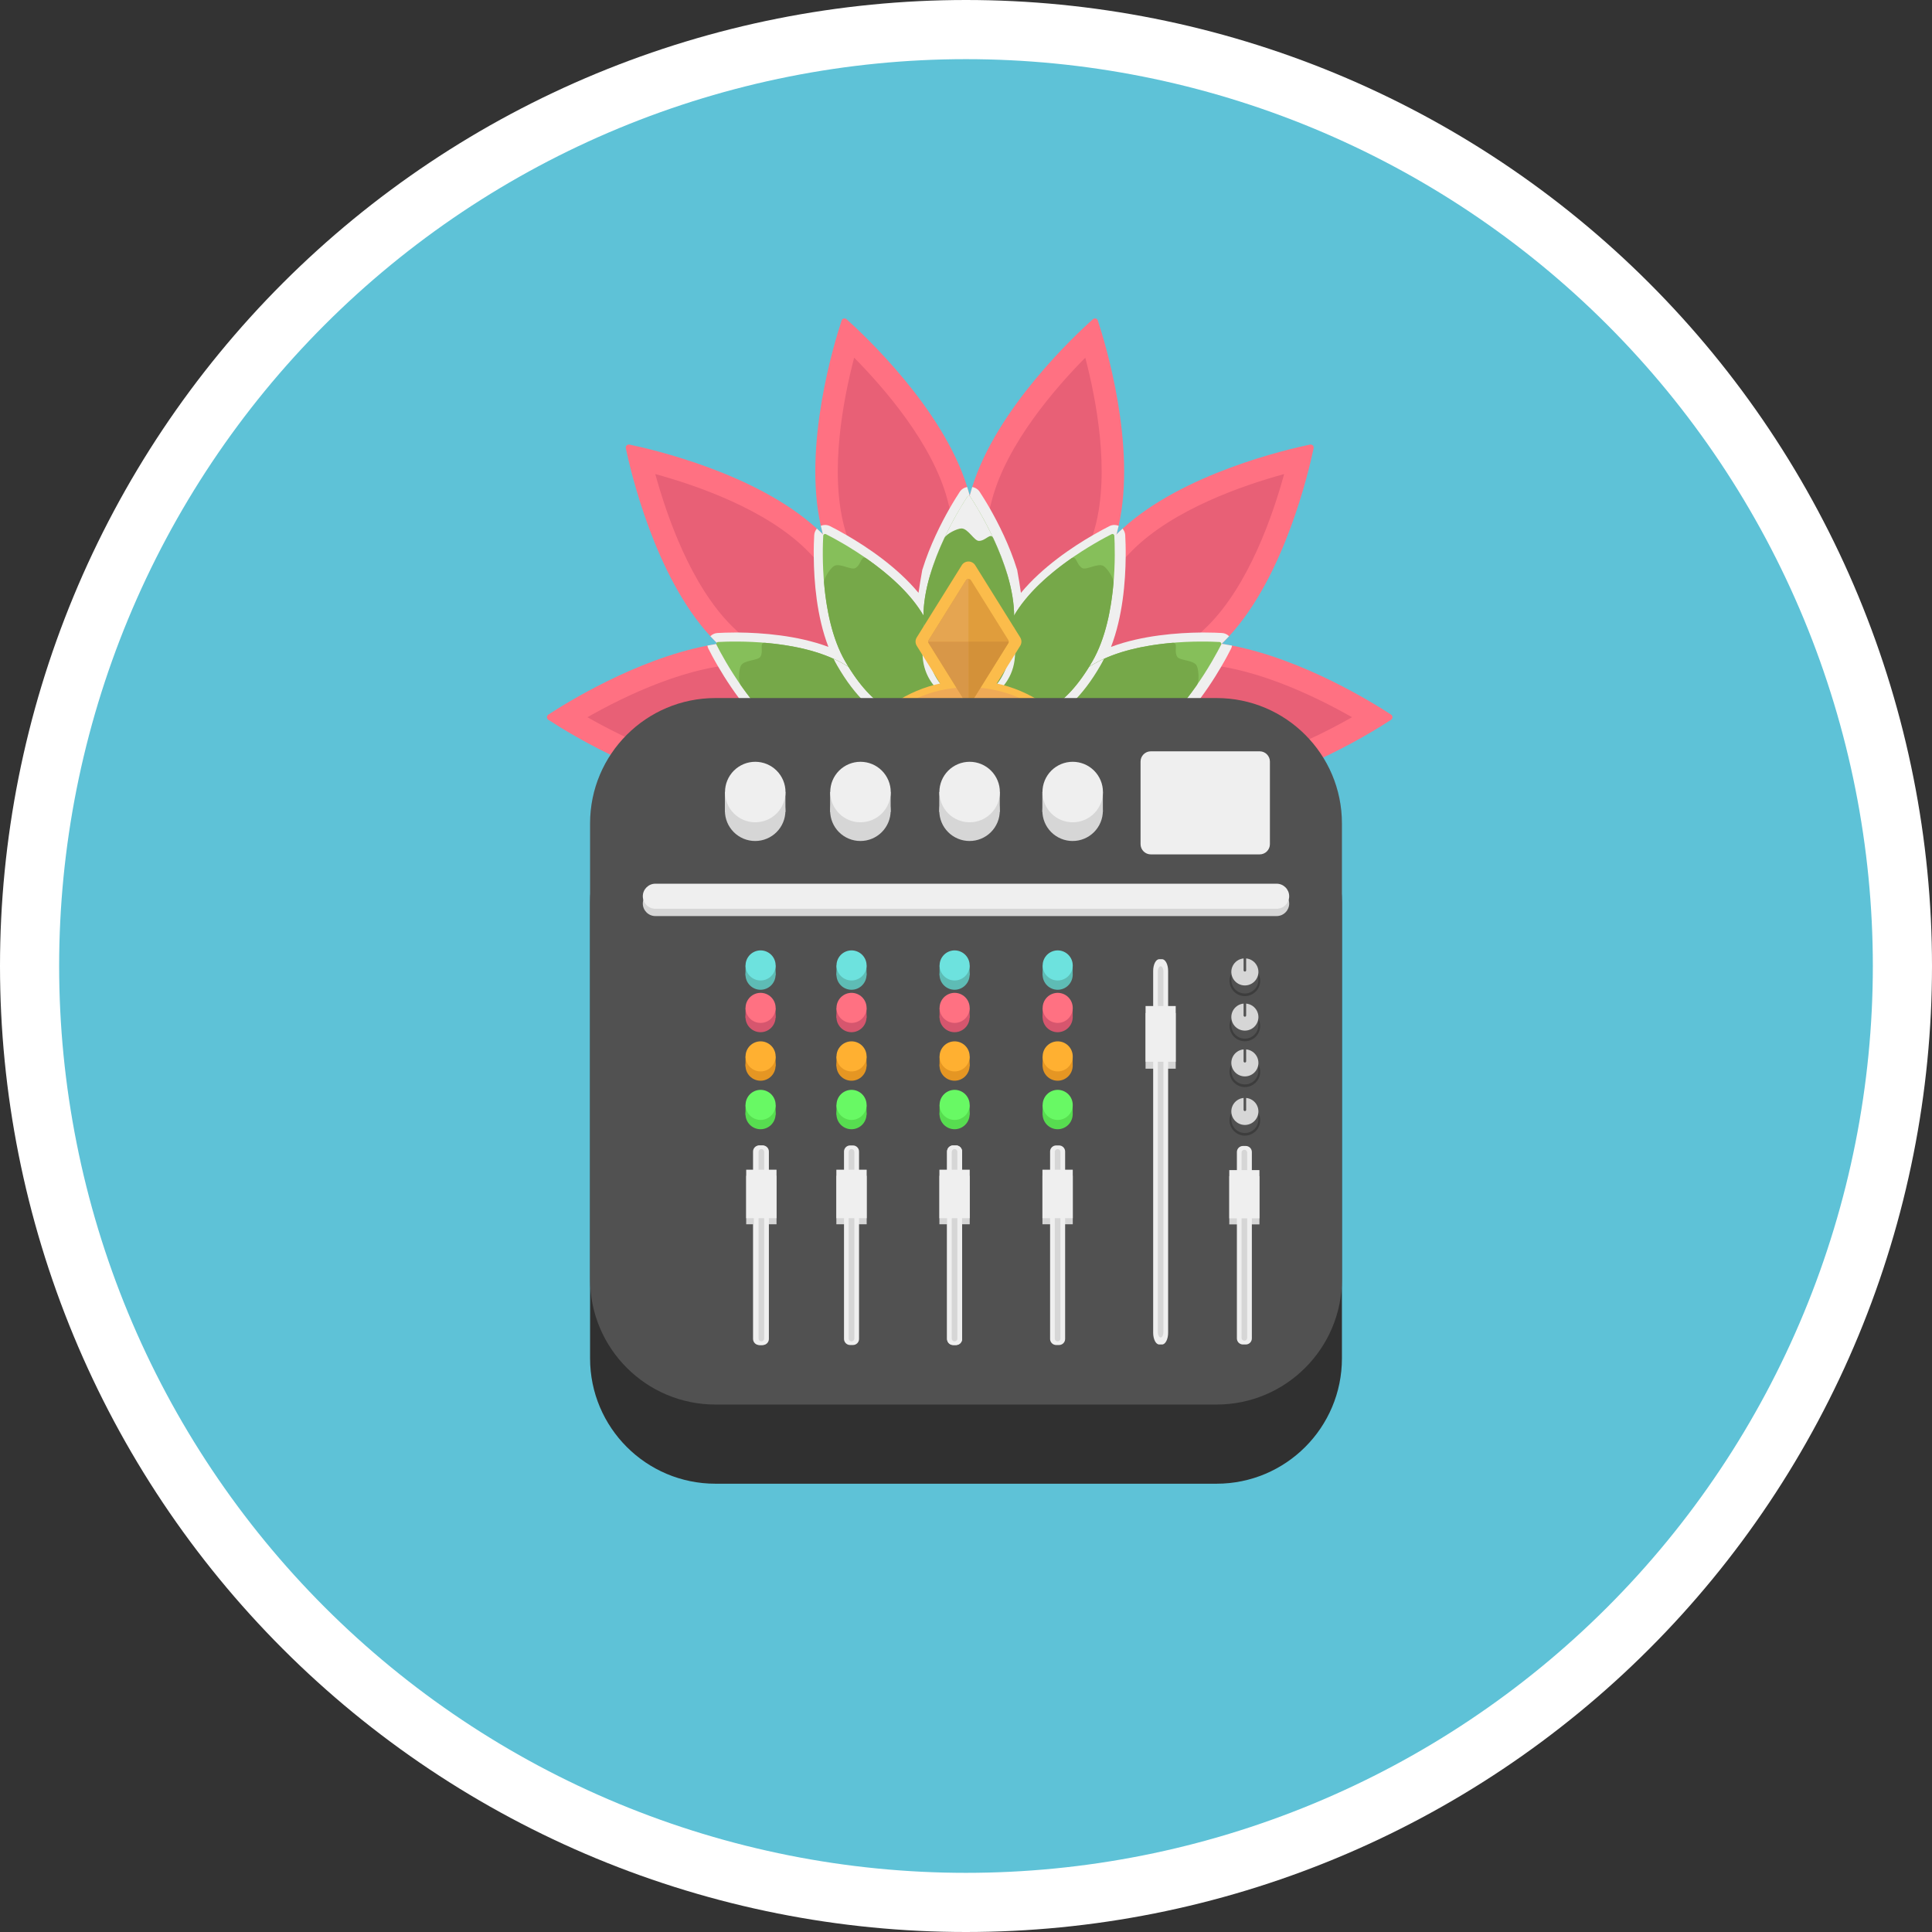 <?xml version="1.0" encoding="utf-8"?>
<!-- Generator: Adobe Illustrator 23.0.6, SVG Export Plug-In . SVG Version: 6.00 Build 0)  -->
<svg version="1.0" id="Camada_1" xmlns="http://www.w3.org/2000/svg" xmlns:xlink="http://www.w3.org/1999/xlink" x="0px" y="0px"
	 viewBox="0 0 300 300" enable-background="new 0 0 300 300" xml:space="preserve">
<rect x="0" y="0" width="300" height="300" fill="#333333" stroke="none"/>
<path fill="#FBBC4B" d="M150,150"/>
<path fill="#FBBC4B" d="M150,150"/>
<path fill="#FBBC4B" d="M150,150"/>
<path fill="#3D3D3D" d="M150,150"/>
<path fill="#3D3D3D" d="M150,150"/>
<path fill="#3D3D3D" d="M150,150"/>
<path fill="#3D3D3D" d="M150,150"/>
<path fill="#3D3D3D" d="M150,150"/>
<path fill="#3D3D3D" d="M150,150"/>
<path fill="#3D3D3D" d="M150,150"/>
<path fill="#3D3D3D" d="M150,150"/>
<path fill="#EFEFEF" d="M150,150"/>
<path fill="#68F964" d="M150,150"/>
<path fill="#D6D6D6" d="M150,150"/>
<path fill="#D6D6D6" d="M150,150"/>
<path fill="#D6D6D6" d="M150,150"/>
<path fill="#D6D6D6" d="M150,150"/>
<path fill="#D6D6D6" d="M150,150"/>
<path fill="#D6D6D6" d="M150,150"/>
<path fill="#D6D6D6" d="M150,150"/>
<path fill="#D6D6D6" d="M150,150"/>
<path fill="#FFFFFF" d="M300,150c0,2.455-0.06,4.908-0.181,7.36c-0.12,2.452-0.301,4.899-0.542,7.342
	c-0.241,2.443-0.541,4.879-0.901,7.307c-0.36,2.428-0.78,4.846-1.259,7.254c-0.479,2.408-1.017,4.802-1.613,7.183
	c-0.596,2.381-1.251,4.747-1.964,7.096c-0.713,2.349-1.482,4.679-2.309,6.991c-0.827,2.311-1.71,4.601-2.65,6.869
	c-0.939,2.268-1.934,4.512-2.984,6.731c-1.05,2.219-2.153,4.411-3.31,6.576c-1.157,2.165-2.367,4.3-3.629,6.406
	c-1.262,2.106-2.575,4.179-3.939,6.22c-1.364,2.041-2.777,4.048-4.239,6.019c-1.462,1.972-2.972,3.907-4.53,5.804
	c-1.557,1.898-3.16,3.756-4.809,5.575c-1.649,1.819-3.341,3.596-5.077,5.332c-1.736,1.736-3.513,3.428-5.332,5.077
	c-1.819,1.649-3.677,3.252-5.575,4.809c-1.898,1.557-3.832,3.067-5.804,4.53c-1.972,1.462-3.978,2.875-6.019,4.239
	c-2.041,1.364-4.115,2.677-6.22,3.939s-4.241,2.472-6.406,3.629c-2.165,1.157-4.357,2.261-6.576,3.31
	c-2.219,1.05-4.463,2.044-6.731,2.984c-2.268,0.939-4.558,1.823-6.869,2.65c-2.311,0.827-4.642,1.597-6.991,2.309
	c-2.349,0.713-4.714,1.367-7.096,1.964c-2.381,0.596-4.776,1.134-7.183,1.613c-2.408,0.479-4.826,0.898-7.254,1.259
	c-2.428,0.36-4.864,0.661-7.307,0.901c-2.443,0.241-4.891,0.421-7.342,0.542c-2.452,0.12-4.905,0.181-7.36,0.181
	c-2.455,0-4.908-0.06-7.36-0.181c-2.452-0.12-4.899-0.301-7.342-0.542c-2.443-0.241-4.879-0.541-7.307-0.901
	c-2.428-0.36-4.846-0.78-7.254-1.259s-4.802-1.017-7.183-1.613c-2.381-0.596-4.747-1.251-7.096-1.964
	c-2.349-0.713-4.679-1.482-6.991-2.309c-2.311-0.827-4.601-1.71-6.869-2.65c-2.268-0.939-4.512-1.934-6.731-2.984
	c-2.219-1.05-4.411-2.153-6.576-3.31c-2.165-1.157-4.3-2.367-6.406-3.629c-2.106-1.262-4.179-2.575-6.22-3.939
	c-2.041-1.364-4.048-2.777-6.019-4.239c-1.972-1.462-3.906-2.972-5.804-4.53c-1.898-1.557-3.756-3.16-5.575-4.809
	c-1.819-1.649-3.596-3.341-5.332-5.077c-1.736-1.736-3.428-3.513-5.077-5.332c-1.649-1.819-3.252-3.677-4.809-5.575
	c-1.557-1.898-3.067-3.832-4.53-5.804c-1.462-1.972-2.875-3.978-4.239-6.019c-1.364-2.041-2.677-4.115-3.939-6.22
	c-1.262-2.106-2.472-4.241-3.629-6.406c-1.157-2.165-2.261-4.357-3.31-6.576c-1.05-2.219-2.044-4.463-2.984-6.731
	c-0.939-2.268-1.823-4.558-2.65-6.869c-0.827-2.311-1.597-4.642-2.309-6.991c-0.713-2.349-1.367-4.714-1.964-7.096
	c-0.596-2.381-1.134-4.776-1.613-7.184c-0.479-2.408-0.898-4.826-1.259-7.254c-0.36-2.428-0.661-4.864-0.901-7.307
	c-0.241-2.443-0.421-4.891-0.542-7.342C0.06,154.908,0,152.455,0,150c0-2.455,0.06-4.908,0.181-7.36
	c0.12-2.452,0.301-4.899,0.542-7.342c0.241-2.443,0.541-4.879,0.901-7.307c0.36-2.428,0.78-4.846,1.259-7.254
	c0.479-2.408,1.017-4.802,1.613-7.183c0.596-2.381,1.251-4.747,1.964-7.096s1.482-4.679,2.309-6.991
	c0.827-2.311,1.71-4.601,2.65-6.869c0.939-2.268,1.934-4.512,2.984-6.731c1.05-2.219,2.153-4.411,3.31-6.576
	c1.157-2.165,2.367-4.3,3.629-6.406c1.262-2.106,2.575-4.179,3.939-6.22c1.364-2.041,2.777-4.048,4.239-6.019
	c1.462-1.972,2.972-3.906,4.53-5.804c1.557-1.898,3.16-3.756,4.809-5.575c1.649-1.819,3.341-3.596,5.077-5.332
	c1.736-1.736,3.513-3.428,5.332-5.077c1.819-1.649,3.677-3.252,5.575-4.809c1.898-1.557,3.832-3.067,5.804-4.53
	c1.972-1.462,3.978-2.875,6.019-4.239c2.041-1.364,4.115-2.677,6.22-3.939c2.106-1.262,4.241-2.472,6.406-3.629
	c2.165-1.157,4.357-2.261,6.576-3.31c2.219-1.05,4.463-2.044,6.731-2.984c2.268-0.939,4.558-1.823,6.869-2.65
	c2.311-0.827,4.642-1.597,6.991-2.309s4.714-1.367,7.096-1.964c2.381-0.596,4.776-1.134,7.183-1.613
	c2.408-0.479,4.826-0.898,7.254-1.259c2.428-0.36,4.864-0.661,7.307-0.901c2.443-0.241,4.89-0.421,7.342-0.542
	C145.092,0.06,147.545,0,150,0c2.455,0,4.908,0.06,7.36,0.181c2.452,0.12,4.899,0.301,7.342,0.542
	c2.443,0.241,4.879,0.541,7.307,0.901c2.428,0.36,4.846,0.78,7.254,1.259c2.408,0.479,4.802,1.017,7.183,1.613
	c2.381,0.596,4.747,1.251,7.096,1.964c2.349,0.713,4.679,1.482,6.991,2.309c2.311,0.827,4.601,1.71,6.869,2.65
	c2.268,0.939,4.512,1.934,6.731,2.984s4.411,2.153,6.576,3.31c2.165,1.157,4.3,2.367,6.406,3.629
	c2.106,1.262,4.179,2.575,6.22,3.939c2.041,1.364,4.048,2.777,6.019,4.239c1.972,1.462,3.906,2.972,5.804,4.53
	c1.898,1.557,3.756,3.16,5.575,4.809c1.819,1.649,3.596,3.341,5.332,5.077c1.736,1.736,3.428,3.513,5.077,5.332
	c1.649,1.819,3.252,3.677,4.809,5.575c1.557,1.898,3.067,3.832,4.53,5.804c1.462,1.972,2.875,3.978,4.239,6.019
	c1.364,2.041,2.677,4.114,3.939,6.22c1.262,2.106,2.472,4.241,3.629,6.406c1.157,2.165,2.261,4.357,3.31,6.576
	c1.05,2.219,2.044,4.463,2.984,6.731c0.939,2.268,1.823,4.558,2.65,6.869s1.597,4.642,2.309,6.991
	c0.713,2.349,1.367,4.714,1.964,7.096c0.596,2.381,1.134,4.776,1.613,7.183c0.479,2.408,0.899,4.826,1.259,7.254
	c0.36,2.428,0.661,4.864,0.901,7.307c0.241,2.443,0.421,4.891,0.542,7.342C299.94,145.092,300,147.545,300,150z"/>
<path fill="#5EC2D7" d="M290.813,150c0,2.305-0.057,4.608-0.17,6.909c-0.113,2.302-0.283,4.599-0.508,6.893
	c-0.226,2.293-0.508,4.58-0.846,6.859c-0.338,2.28-0.732,4.549-1.182,6.81c-0.45,2.26-0.954,4.508-1.514,6.744
	c-0.56,2.235-1.174,4.456-1.843,6.661c-0.669,2.205-1.392,4.393-2.168,6.563c-0.776,2.17-1.605,4.319-2.487,6.448
	c-0.882,2.129-1.815,4.235-2.801,6.318c-0.985,2.083-2.021,4.141-3.107,6.174c-1.086,2.032-2.222,4.037-3.407,6.014
	c-1.185,1.977-2.417,3.923-3.698,5.839c-1.28,1.916-2.607,3.8-3.98,5.651s-2.79,3.667-4.252,5.449
	c-1.462,1.781-2.967,3.526-4.514,5.233c-1.548,1.707-3.136,3.376-4.766,5.006c-1.63,1.63-3.298,3.218-5.006,4.766
	c-1.708,1.548-3.452,3.052-5.233,4.514c-1.781,1.462-3.598,2.879-5.449,4.252c-1.851,1.373-3.735,2.699-5.651,3.98
	c-1.916,1.28-3.863,2.513-5.839,3.698c-1.977,1.185-3.981,2.32-6.014,3.407c-2.032,1.086-4.09,2.122-6.174,3.107
	c-2.083,0.985-4.189,1.919-6.318,2.801c-2.129,0.882-4.279,1.711-6.448,2.487c-2.17,0.776-4.357,1.499-6.563,2.168
	c-2.205,0.669-4.426,1.283-6.661,1.843c-2.235,0.56-4.483,1.065-6.744,1.514c-2.26,0.45-4.53,0.843-6.81,1.182
	c-2.28,0.338-4.566,0.62-6.859,0.846c-2.293,0.226-4.591,0.395-6.893,0.508c-2.302,0.113-4.605,0.17-6.909,0.17
	c-2.305,0-4.608-0.057-6.909-0.17c-2.302-0.113-4.599-0.283-6.893-0.508c-2.293-0.226-4.58-0.508-6.859-0.846
	c-2.28-0.338-4.549-0.732-6.81-1.182c-2.26-0.45-4.508-0.954-6.744-1.514c-2.235-0.56-4.456-1.174-6.661-1.843
	c-2.205-0.669-4.393-1.392-6.563-2.168c-2.17-0.776-4.319-1.605-6.448-2.487c-2.129-0.882-4.235-1.815-6.319-2.801
	s-4.141-2.021-6.173-3.107c-2.032-1.086-4.037-2.222-6.014-3.407s-3.923-2.417-5.839-3.698c-1.916-1.28-3.8-2.607-5.651-3.98
	c-1.851-1.373-3.667-2.79-5.449-4.252c-1.781-1.462-3.526-2.967-5.233-4.514c-1.708-1.548-3.376-3.136-5.006-4.766
	c-1.63-1.63-3.218-3.298-4.766-5.006c-1.548-1.708-3.052-3.452-4.514-5.233c-1.462-1.781-2.879-3.598-4.252-5.449
	s-2.699-3.735-3.98-5.651c-1.28-1.916-2.513-3.863-3.698-5.839c-1.185-1.977-2.32-3.981-3.407-6.014
	c-1.086-2.032-2.122-4.09-3.107-6.174c-0.985-2.083-1.919-4.189-2.801-6.318c-0.882-2.129-1.711-4.279-2.487-6.448
	c-0.776-2.17-1.499-4.357-2.168-6.563c-0.669-2.205-1.283-4.426-1.843-6.661c-0.56-2.235-1.065-4.483-1.514-6.744
	c-0.45-2.26-0.843-4.53-1.182-6.81c-0.338-2.28-0.62-4.566-0.846-6.859c-0.226-2.293-0.395-4.591-0.508-6.893
	c-0.113-2.302-0.17-4.605-0.17-6.909c0-2.304,0.057-4.608,0.17-6.909c0.113-2.302,0.283-4.599,0.508-6.893
	c0.226-2.293,0.508-4.58,0.846-6.859c0.338-2.28,0.732-4.549,1.182-6.81c0.45-2.26,0.954-4.508,1.514-6.744
	c0.56-2.235,1.174-4.456,1.843-6.661c0.669-2.205,1.392-4.393,2.168-6.563c0.776-2.17,1.605-4.319,2.487-6.448
	c0.882-2.129,1.816-4.235,2.801-6.319c0.985-2.083,2.021-4.141,3.107-6.173c1.086-2.032,2.222-4.037,3.407-6.014
	c1.185-1.977,2.417-3.923,3.698-5.839c1.28-1.916,2.607-3.8,3.98-5.651c1.373-1.851,2.79-3.667,4.252-5.449
	c1.462-1.781,2.967-3.526,4.514-5.233c1.548-1.708,3.136-3.376,4.766-5.006c1.63-1.63,3.298-3.218,5.006-4.766
	c1.708-1.548,3.452-3.052,5.233-4.514c1.781-1.462,3.598-2.879,5.449-4.252c1.851-1.373,3.735-2.699,5.651-3.98
	c1.916-1.28,3.863-2.513,5.839-3.698c1.977-1.185,3.981-2.32,6.014-3.407c2.032-1.086,4.09-2.122,6.173-3.107
	c2.083-0.985,4.189-1.919,6.319-2.801c2.129-0.882,4.279-1.711,6.448-2.487c2.17-0.776,4.357-1.499,6.563-2.168
	c2.205-0.669,4.426-1.283,6.661-1.843c2.235-0.56,4.483-1.065,6.744-1.514c2.26-0.45,4.53-0.843,6.81-1.182
	c2.28-0.338,4.566-0.62,6.859-0.846c2.293-0.226,4.591-0.395,6.893-0.508c2.302-0.113,4.605-0.17,6.909-0.17
	c2.305,0,4.608,0.057,6.909,0.17c2.302,0.113,4.599,0.283,6.893,0.508c2.293,0.226,4.58,0.508,6.859,0.846
	c2.28,0.338,4.549,0.732,6.81,1.182c2.26,0.45,4.508,0.954,6.744,1.514c2.235,0.56,4.456,1.174,6.661,1.843
	c2.205,0.669,4.393,1.392,6.563,2.168c2.17,0.776,4.319,1.605,6.448,2.487c2.129,0.882,4.235,1.816,6.318,2.801
	c2.083,0.985,4.141,2.021,6.174,3.107c2.032,1.086,4.037,2.222,6.014,3.407c1.977,1.185,3.923,2.417,5.839,3.698
	c1.916,1.28,3.8,2.607,5.651,3.98c1.851,1.373,3.667,2.79,5.449,4.252c1.781,1.462,3.526,2.967,5.233,4.514
	c1.708,1.548,3.376,3.136,5.006,4.766c1.63,1.63,3.218,3.298,4.766,5.006c1.548,1.708,3.052,3.452,4.514,5.233
	c1.462,1.781,2.879,3.598,4.252,5.449c1.373,1.851,2.699,3.735,3.98,5.651c1.28,1.916,2.513,3.863,3.698,5.839
	c1.185,1.977,2.32,3.981,3.407,6.014c1.086,2.032,2.122,4.09,3.107,6.173c0.985,2.083,1.919,4.189,2.801,6.318
	c0.882,2.129,1.711,4.279,2.487,6.448c0.776,2.17,1.499,4.357,2.168,6.563c0.669,2.205,1.283,4.426,1.843,6.661
	c0.56,2.235,1.065,4.483,1.514,6.744c0.45,2.26,0.843,4.53,1.182,6.81c0.338,2.28,0.62,4.566,0.846,6.859
	c0.226,2.293,0.395,4.591,0.508,6.893C290.756,145.392,290.813,147.696,290.813,150z"/>
<g>
	<g>
		<path fill="#EFEFEF" d="M157.438,97.329v-0.021c-0.217-2.603-0.602-5.584-1.141-8.481c-1.708-5.486-4.751-10.357-5.626-11.686
			c-0.112-0.175-0.364-0.175-0.476,0c-0.875,1.33-3.919,6.186-5.619,11.672c-0.446,2.393-0.786,4.825-1.009,7.073
			c-0.048-0.084-0.087-0.164-0.136-0.248c-3.889-6.736-13.182-11.684-15.186-12.694c-0.184-0.093-0.401,0.033-0.413,0.238
			c-0.127,2.24-0.489,12.763,3.4,19.499c4.371,7.571,9.089,9.437,12.458,7.492c1.05-0.606,1.844-1.511,2.309-2.699
			c2.028,1.8,4.434,2.367,4.434,2.367s7.187-1.686,7.187-8.516C157.62,100.17,157.557,98.813,157.438,97.329z"/>
		<g>
			<g>
				<path fill="#FF7182" d="M137.509,111.366c0,3.254-1.659,6.193-5.143,8.327c-3.492,2.134-8.81,3.457-16.129,3.457
					c-13.009,0-27.956-9.328-31.091-11.385c-0.287-0.189-0.287-0.609,0-0.798c2.631-1.728,13.569-8.565,24.702-10.72
					c2.141-0.42,4.29-0.665,6.389-0.665C130.861,99.582,137.509,104.858,137.509,111.366z"/>
				<path fill="#E86076" d="M133.829,112.789c-1.134,4.233-7.876,6.863-17.593,6.863c-8.987,0-19.232-4.988-25.018-8.283
					c5.787-3.296,16.03-8.284,25.018-8.284c7.842,0,12.103,1.598,14.298,2.937c2.307,1.41,3.477,3.208,3.477,5.346
					C134.01,111.86,133.949,112.338,133.829,112.789z"/>
			</g>
			<path fill="#EFEFEF" d="M137.509,111.366c0,3.254-1.659,6.193-5.143,8.327c-1.687-0.098-3.534-0.567-5.528-1.4
				c-1.155-0.476-2.351-1.071-3.597-1.791c-5.318-3.072-9.475-9.139-11.728-13.002c-0.693-1.176-1.197-2.148-1.512-2.771
				c-0.077-0.154-0.133-0.315-0.154-0.483c2.141-0.42,4.29-0.665,6.389-0.665C130.861,99.582,137.509,104.858,137.509,111.366z"/>
			<g>
				<path fill="#FF7182" d="M144.612,100.254c-6.284,1.686-13.1-3.373-16.885-17.501c-0.098-0.364-0.189-0.735-0.273-1.106
					c-2.799-12.428,2.085-28.41,3.226-31.867c0.105-0.329,0.511-0.441,0.77-0.21c2.722,2.428,14.975,13.869,18.74,26.059
					c0.112,0.343,0.21,0.686,0.301,1.029C154.275,90.786,150.902,98.568,144.612,100.254z"/>
				<path fill="#E86076" d="M142.29,97.067c-4.382,0-8.668-5.831-11.183-15.217c-2.326-8.681-0.16-19.867,1.526-26.31
					c4.682,4.737,12.15,13.34,14.476,22.021c2.03,7.575,1.59,12.104,0.863,14.571c-0.765,2.594-2.199,4.189-4.264,4.743
					C143.234,97.002,142.756,97.067,142.29,97.067z"/>
			</g>
			<g>
				<path fill="#FF7182" d="M134.486,106.342c-4.597,4.604-13.029,3.632-23.372-6.711c-0.273-0.273-0.546-0.553-0.812-0.84
					c-8.621-9.363-12.379-25.632-13.127-29.194c-0.07-0.336,0.231-0.63,0.567-0.56c3.555,0.735,19.726,4.472,29.103,13.051
					c0.322,0.287,0.63,0.581,0.931,0.882C138.118,93.312,139.09,101.744,134.486,106.342z"/>
				<path fill="#E86076" d="M130.881,104.747c-3.795,2.191-10.422-0.716-17.293-7.587c-6.355-6.355-10.072-17.125-11.833-23.548
					c6.423,1.762,17.192,5.478,23.548,11.833c5.545,5.545,7.429,9.688,8.033,12.187c0.635,2.629,0.19,4.728-1.321,6.239
					C131.666,104.219,131.284,104.514,130.881,104.747z"/>
			</g>
			<path fill="#EFEFEF" d="M144.612,100.254c-6.284,1.686-13.1-3.373-16.885-17.501c-0.098-0.364-0.189-0.735-0.273-1.106
				c0.203-0.084,0.434-0.133,0.665-0.133c0.259,0,0.525,0.063,0.763,0.182c0.588,0.301,1.49,0.77,2.575,1.4
				c3.142,1.812,7.844,4.947,11.168,8.964c0.168-1.176,0.364-2.358,0.574-3.506l0.014-0.077l0.028-0.077
				c1.155-3.73,2.904-7.166,4.219-9.468c0.686-1.197,1.26-2.085,1.568-2.561c0.259-0.399,0.686-0.672,1.161-0.742
				c0.112,0.343,0.21,0.686,0.301,1.029C154.275,90.786,150.902,98.568,144.612,100.254z"/>
			<path fill="#EFEFEF" d="M134.486,106.342c-4.597,4.604-13.029,3.632-23.372-6.711c-0.273-0.273-0.546-0.553-0.812-0.84
				c0.294-0.294,0.686-0.476,1.106-0.497c0.588-0.035,1.54-0.077,2.771-0.077h0.497c3.506,0.035,9.132,0.42,13.96,2.232
				c-1.826-4.73-2.239-10.224-2.274-13.918c-0.021-1.491,0.028-2.687,0.07-3.429c0.021-0.392,0.175-0.742,0.413-1.015
				c0.322,0.287,0.63,0.581,0.931,0.882C138.118,93.312,139.09,101.744,134.486,106.342z"/>
		</g>
		<g>
			<g>
				<path fill="#FF7182" d="M163.647,111.366c0,3.254,1.659,6.193,5.143,8.327c3.492,2.134,8.81,3.457,16.129,3.457
					c13.009,0,27.956-9.328,31.091-11.385c0.287-0.189,0.287-0.609,0-0.798c-2.631-1.728-13.569-8.565-24.702-10.72
					c-2.141-0.42-4.29-0.665-6.389-0.665C170.295,99.582,163.647,104.858,163.647,111.366z"/>
				<path fill="#E86076" d="M167.327,112.789c1.134,4.233,7.876,6.863,17.593,6.863c8.987,0,19.232-4.988,25.018-8.283
					c-5.787-3.296-16.03-8.284-25.018-8.284c-7.842,0-12.103,1.598-14.298,2.937c-2.307,1.41-3.477,3.208-3.477,5.346
					C167.146,111.86,167.207,112.338,167.327,112.789z"/>
			</g>
			<path fill="#EFEFEF" d="M163.647,111.366c0,3.254,1.659,6.193,5.143,8.327c1.687-0.098,3.534-0.567,5.528-1.4
				c1.155-0.476,2.351-1.071,3.597-1.791c5.318-3.072,9.475-9.139,11.728-13.002c0.693-1.176,1.197-2.148,1.512-2.771
				c0.077-0.154,0.133-0.315,0.154-0.483c-2.141-0.42-4.29-0.665-6.389-0.665C170.295,99.582,163.647,104.858,163.647,111.366z"/>
			<g>
				<path fill="#FF7182" d="M156.544,100.254c6.284,1.686,13.1-3.373,16.885-17.501c0.098-0.364,0.189-0.735,0.273-1.106
					c2.799-12.428-2.085-28.41-3.226-31.867c-0.105-0.329-0.511-0.441-0.77-0.21c-2.722,2.428-14.975,13.869-18.74,26.059
					c-0.112,0.343-0.21,0.686-0.301,1.029C146.881,90.786,150.254,98.568,156.544,100.254z"/>
				<path fill="#E86076" d="M158.866,97.067c4.382,0,8.668-5.831,11.183-15.217c2.326-8.681,0.16-19.867-1.526-26.31
					c-4.682,4.737-12.15,13.34-14.476,22.021c-2.03,7.575-1.589,12.104-0.863,14.571c0.765,2.594,2.199,4.189,4.264,4.743
					C157.922,97.002,158.4,97.067,158.866,97.067z"/>
			</g>
			<g>
				<path fill="#FF7182" d="M166.67,106.342c4.597,4.604,13.029,3.632,23.372-6.711c0.273-0.273,0.546-0.553,0.812-0.84
					c8.621-9.363,12.379-25.632,13.127-29.194c0.07-0.336-0.231-0.63-0.567-0.56c-3.555,0.735-19.726,4.472-29.103,13.051
					c-0.322,0.287-0.63,0.581-0.931,0.882C163.038,93.312,162.066,101.744,166.67,106.342z"/>
				<path fill="#E86076" d="M170.275,104.747c3.795,2.191,10.422-0.716,17.293-7.587c6.355-6.355,10.072-17.125,11.833-23.548
					c-6.423,1.762-17.192,5.478-23.548,11.833c-5.545,5.545-7.429,9.688-8.033,12.187c-0.635,2.629-0.19,4.728,1.321,6.239
					C169.49,104.219,169.872,104.514,170.275,104.747z"/>
			</g>
			<path fill="#EFEFEF" d="M156.544,100.254c6.284,1.686,13.1-3.373,16.885-17.501c0.098-0.364,0.189-0.735,0.273-1.106
				c-0.203-0.084-0.434-0.133-0.665-0.133c-0.259,0-0.525,0.063-0.763,0.182c-0.588,0.301-1.49,0.77-2.575,1.4
				c-3.142,1.812-7.844,4.947-11.168,8.964c-0.168-1.176-0.364-2.358-0.574-3.506l-0.014-0.077l-0.028-0.077
				c-1.155-3.73-2.904-7.166-4.219-9.468c-0.686-1.197-1.26-2.085-1.568-2.561c-0.259-0.399-0.686-0.672-1.161-0.742
				c-0.112,0.343-0.21,0.686-0.301,1.029C146.881,90.786,150.254,98.568,156.544,100.254z"/>
			<path fill="#EFEFEF" d="M166.67,106.342c4.597,4.604,13.029,3.632,23.372-6.711c0.273-0.273,0.546-0.553,0.812-0.84
				c-0.294-0.294-0.686-0.476-1.106-0.497c-0.588-0.035-1.54-0.077-2.771-0.077h-0.497c-3.506,0.035-9.132,0.42-13.96,2.232
				c1.826-4.73,2.239-10.224,2.274-13.918c0.021-1.491-0.028-2.687-0.07-3.429c-0.021-0.392-0.175-0.742-0.413-1.015
				c-0.322,0.287-0.63,0.581-0.931,0.882C163.038,93.312,162.066,101.744,166.67,106.342z"/>
		</g>
		<path fill="#86BF5A" d="M130.986,103.09c7.571,4.371,9.437,9.09,7.492,12.458c-1.945,3.369-6.964,4.113-14.535-0.259
			c-6.736-3.889-11.684-13.183-12.694-15.186c-0.093-0.184,0.033-0.401,0.238-0.413C113.728,99.563,124.25,99.201,130.986,103.09z"
			/>
		<path fill="#76A849" d="M130.986,103.09c7.571,4.371,9.437,9.09,7.492,12.458c-1.945,3.369-6.964,4.113-14.535-0.259
			c-3.592-2.074-6.675-5.684-8.924-8.906c-0.424-0.608-0.279-2.496,0.038-3.045c0.512-0.887,2.655-0.734,3.026-1.377
			c0.547-0.948-0.286-2.234,0.745-2.145C122.739,100.154,127.4,101.019,130.986,103.09z"/>
		<path fill="#86BF5A" d="M169.878,103.09c-7.571,4.371-9.437,9.09-7.492,12.458c1.945,3.369,6.964,4.113,14.535-0.259
			c6.736-3.889,11.684-13.183,12.694-15.186c0.093-0.184-0.033-0.401-0.238-0.413C187.137,99.563,176.614,99.201,169.878,103.09z"/>
		<path fill="#76A849" d="M169.878,103.09c-7.571,4.371-9.437,9.09-7.492,12.458c1.945,3.369,6.964,4.113,14.535-0.259
			c3.592-2.074,6.675-5.684,8.924-8.906c0.424-0.608,0.279-2.496-0.038-3.045c-0.512-0.887-2.655-0.734-3.026-1.377
			c-0.547-0.948,0.286-2.234-0.745-2.145C178.125,100.154,173.465,101.019,169.878,103.09z"/>
		<path fill="#EFEFEF" d="M139.118,112.024c-3.17-0.875-6.34-3.863-9.097-8.642c-0.203-0.35-0.399-0.714-0.581-1.085
			c0.532,0.238,1.05,0.504,1.546,0.791C136.18,106.083,138.684,109.246,139.118,112.024z"/>
		<path fill="#86BF5A" d="M143.432,95.638c4.371,7.571,3.628,12.59,0.259,14.535c-3.369,1.945-8.087,0.08-12.458-7.492
			c-3.889-6.736-3.527-17.258-3.4-19.499c0.012-0.206,0.229-0.331,0.413-0.238C130.249,83.954,139.543,88.902,143.432,95.638z"/>
		<path fill="#86BF5A" d="M157.477,95.727c0,8.743-3.153,12.717-7.043,12.717c-3.89,0-7.043-3.974-7.043-12.717
			c0-7.778,5.575-16.709,6.805-18.586c0.113-0.172,0.364-0.172,0.477,0C151.903,79.017,157.477,87.949,157.477,95.727z"/>
		<path fill="#76A849" d="M143.432,95.638c4.371,7.571,3.628,12.59,0.259,14.535c-3.369,1.945-8.087,0.08-12.458-7.492
			c-2.074-3.592-2.939-8.26-3.275-12.175c-0.063-0.738,1.006-2.301,1.555-2.618c0.887-0.512,2.666,0.692,3.309,0.32
			c0.948-0.547,0.87-2.078,1.718-1.485C137.758,88.971,141.361,92.051,143.432,95.638z"/>
		<path fill="#EFEFEF" d="M171.427,102.297c-0.182,0.371-0.378,0.735-0.581,1.085c-2.757,4.779-5.934,7.767-9.104,8.642
			c0.434-2.778,2.946-5.934,8.138-8.936C170.377,102.801,170.895,102.535,171.427,102.297z"/>
		<path fill="#86BF5A" d="M157.433,95.638c-4.371,7.571-3.628,12.59-0.259,14.535c3.369,1.945,8.087,0.08,12.458-7.492
			c3.889-6.736,3.527-17.258,3.4-19.499c-0.012-0.206-0.229-0.331-0.413-0.238C170.615,83.954,161.322,88.902,157.433,95.638z"/>
		<path fill="#76A849" d="M157.433,95.638c-4.371,7.571-3.628,12.59-0.259,14.535c3.369,1.945,8.087,0.08,12.458-7.492
			c2.074-3.592,2.939-8.26,3.275-12.175c0.063-0.738-1.006-2.301-1.555-2.618c-0.887-0.512-2.666,0.692-3.309,0.32
			c-0.948-0.547-0.87-2.078-1.718-1.485C163.107,88.971,159.504,92.051,157.433,95.638z"/>
		<path fill="#EFEFEF" d="M157.62,101.325c0,6.83-7.187,8.516-7.187,8.516s-7.187-1.686-7.187-8.516c0-1.141,0.063-2.484,0.182-3.94
			c0.203-2.631,0.602-5.64,1.148-8.572c1.7-5.486,4.744-10.343,5.619-11.672c0.112-0.175,0.364-0.175,0.476,0
			c0.875,1.33,3.918,6.2,5.626,11.686c0.538,2.897,0.924,5.878,1.141,8.481v0.021C157.557,98.813,157.62,100.17,157.62,101.325z"/>
		<path fill="#76A849" d="M157.476,95.727c0,8.743-3.153,12.717-7.043,12.717c-3.89,0-7.043-3.974-7.043-12.717
			c0-4.147,1.585-8.622,3.251-12.181c0.314-0.671,2.022-1.49,2.656-1.49c1.025,0,1.963,1.932,2.705,1.932
			c1.094,0,1.792-1.364,2.23-0.428C155.895,87.117,157.476,91.585,157.476,95.727z"/>
		<path fill="#FBBC4B" d="M149.341,111.489l-6.988-11.208c-0.249-0.399-0.249-0.904,0-1.303l6.988-11.208
			c0.482-0.773,1.607-0.773,2.089,0l6.988,11.208c0.249,0.399,0.249,0.904,0,1.303l-6.988,11.208
			C150.949,112.262,149.823,112.262,149.341,111.489z"/>
		<path fill="#FBBC4B" d="M150.422,105.664c-11.477-0.018-20.79,9.28-20.79,20.753c0,0.064,0,0.127,0.001,0.19
			c0.006,0.599,0.841,0.726,1.028,0.157c2.635-8.041,10.052-13.914,18.888-14.266c0.09-0.004,0.15,0.094,0.106,0.173l-2.698,4.8
			c-0.235,0.418-0.156,0.943,0.192,1.274l2.516,2.391c0.405,0.385,1.04,0.385,1.445,0l2.516-2.391
			c0.348-0.331,0.427-0.855,0.192-1.274l-2.698-4.801c-0.044-0.078,0.016-0.176,0.106-0.173c8.84,0.35,16.258,6.227,18.891,14.273
			c0.186,0.567,1.02,0.426,1.025-0.171c0.001-0.06,0.001-0.121,0.001-0.181C171.141,114.991,161.849,105.683,150.422,105.664z"/>
		<path fill="#EFAA56" d="M130.905,123.438c1.441-9.456,9.629-16.725,19.484-16.725c9.863,0.016,18.037,7.282,19.479,16.722
			c-3.522-6.977-10.646-11.669-18.602-11.984l-0.046-0.001c-0.316,0-0.616,0.13-0.833,0.352c-0.217-0.221-0.517-0.352-0.833-0.352
			l-0.047,0.001C141.551,111.768,134.426,116.461,130.905,123.438z"/>
		<path fill="#E09D3C" d="M149.915,119.937l-1.642-1.561c-0.227-0.216-0.279-0.558-0.125-0.831l1.932-3.438
			c0.135-0.239,0.479-0.239,0.614,0l1.932,3.438c0.154,0.273,0.102,0.616-0.125,0.831l-1.642,1.561
			C150.594,120.188,150.179,120.188,149.915,119.937z"/>
		<g>
			<path fill="#E09D3C" d="M156.636,99.631c0,0.083-0.024,0.172-0.071,0.244l-5.773,9.269c-0.095,0.149-0.25,0.22-0.404,0.22
				c-0.161,0-0.315-0.071-0.404-0.22l-5.773-9.263c-0.101-0.155-0.101-0.351,0-0.505l5.773-9.257c0.184-0.303,0.618-0.303,0.809,0
				l5.773,9.257C156.613,99.452,156.636,99.541,156.636,99.631z"/>
			<path fill="#D39139" d="M156.636,99.631c0,0.083-0.024,0.172-0.071,0.244l-5.773,9.269c-0.095,0.149-0.25,0.22-0.404,0.22v-9.733
				H156.636z"/>
			<path fill="#D89748" d="M144.139,99.631c0,0.083,0.024,0.172,0.071,0.244l5.773,9.269c0.095,0.149,0.25,0.22,0.404,0.22v-9.733
				H144.139z"/>
			<path fill="#E5A551" d="M144.139,99.631c0-0.083,0.024-0.172,0.071-0.244l5.773-9.269c0.095-0.149,0.25-0.22,0.404-0.22v9.733
				H144.139z"/>
		</g>
	</g>
</g>
<g>
	<path fill="#4C4C4C" d="M156.923,127.076h-13.846c-1.085,0-1.958-0.963-1.958-2.151v-1.616h17.761v1.616
		C158.88,126.113,158.008,127.076,156.923,127.076L156.923,127.076z"/>
	<path fill="#DBC8CC" d="M155.409,113.242h-10.818c-0.85,0-1.529-0.746-1.529-1.666v-0.994h13.877v0.994
		C156.939,112.497,156.259,113.242,155.409,113.242z"/>
	<path fill="#F2DADE" d="M155.409,112.248h-10.818c-0.85,0-1.529-0.746-1.529-1.666c0-0.92,0.68-1.666,1.529-1.666h10.818
		c0.85,0,1.529,0.746,1.529,1.666C156.939,111.502,156.259,112.248,155.409,112.248z"/>
	<path fill="#565656" d="M156.923,125.46h-13.846c-1.085,0-1.958-0.963-1.958-2.151c0-1.188,0.872-2.151,1.958-2.151h13.846
		c1.085,0,1.958,0.963,1.958,2.151C158.88,124.497,158.008,125.46,156.923,125.46z"/>
	<path fill="#303030" d="M188.904,230.39h-77.808c-10.753,0-19.471-8.718-19.471-19.471v-70.764
		c0-10.753,8.718-19.471,19.471-19.471h77.808c10.753,0,19.471,8.718,19.471,19.471v70.763
		C208.375,221.673,199.657,230.39,188.904,230.39L188.904,230.39z"/>
	<path fill="#515151" d="M188.904,218.097h-77.808c-10.753,0-19.471-8.718-19.471-19.471v-70.763
		c0-10.753,8.718-19.471,19.471-19.471h77.808c10.753,0,19.471,8.718,19.471,19.471v70.763
		C208.375,209.379,199.657,218.097,188.904,218.097L188.904,218.097z"/>
	<path fill="#D6D6D6" d="M198.24,142.246h-96.48c-1.07,0-1.945-0.876-1.945-1.945c0-1.069,0.876-1.945,1.945-1.945h96.479
		c1.07,0,1.945,0.876,1.945,1.945C200.184,141.37,199.309,142.246,198.24,142.246z"/>
	<path fill="#3D3D3D" d="M195.678,173.962c0,0.156-0.015,0.311-0.046,0.464c-0.03,0.153-0.076,0.302-0.135,0.446
		c-0.06,0.144-0.133,0.281-0.22,0.411c-0.087,0.13-0.185,0.25-0.295,0.36c-0.11,0.11-0.23,0.209-0.36,0.295
		c-0.13,0.087-0.267,0.16-0.411,0.22c-0.144,0.06-0.293,0.105-0.446,0.135c-0.153,0.03-0.308,0.046-0.464,0.046
		c-0.156,0-0.311-0.015-0.464-0.046c-0.153-0.03-0.302-0.075-0.446-0.135c-0.144-0.06-0.281-0.133-0.411-0.22
		c-0.13-0.087-0.25-0.185-0.36-0.295c-0.11-0.11-0.209-0.23-0.295-0.36c-0.087-0.13-0.16-0.267-0.22-0.411
		c-0.06-0.144-0.105-0.293-0.135-0.446c-0.03-0.153-0.046-0.308-0.046-0.464c0-0.156,0.015-0.311,0.046-0.464
		c0.03-0.153,0.076-0.302,0.135-0.446c0.06-0.144,0.133-0.281,0.22-0.411c0.087-0.13,0.185-0.25,0.296-0.36
		c0.11-0.11,0.23-0.209,0.36-0.296c0.13-0.087,0.267-0.16,0.411-0.22c0.144-0.06,0.293-0.105,0.446-0.135
		c0.153-0.03,0.308-0.046,0.464-0.046c0.156,0,0.31,0.015,0.464,0.046c0.153,0.03,0.302,0.076,0.446,0.135
		c0.144,0.06,0.281,0.133,0.411,0.22c0.13,0.087,0.25,0.185,0.36,0.296c0.11,0.11,0.209,0.23,0.295,0.36
		c0.087,0.13,0.16,0.267,0.22,0.411c0.06,0.144,0.105,0.293,0.135,0.446C195.663,173.651,195.678,173.806,195.678,173.962z"/>
	<path fill="#515151" d="M195.016,172.603c-0.326-0.457-0.765-0.739-1.317-0.845v-1.012l-0.871-0.002v1.03
		c-0.517,0.12-0.93,0.396-1.238,0.829h-0.392v1.29h0.002c0.008,0.273,0.068,0.535,0.178,0.785c0.11,0.25,0.264,0.47,0.46,0.661
		c0.196,0.19,0.421,0.337,0.674,0.439c0.253,0.103,0.517,0.154,0.79,0.154c0.273,0,0.537-0.051,0.79-0.154
		c0.253-0.103,0.478-0.249,0.674-0.439c0.196-0.19,0.35-0.411,0.46-0.661c0.11-0.25,0.17-0.512,0.178-0.785h0.002v-1.29H195.016
		L195.016,172.603z"/>
	<path fill="#D6D6D6" d="M193.499,170.487l0.002,0.019v1.822c0,0.055-0.019,0.101-0.058,0.14c-0.039,0.039-0.085,0.058-0.14,0.058
		c-0.055,0-0.101-0.019-0.14-0.058c-0.039-0.039-0.058-0.085-0.058-0.14v-1.822l0.002-0.019c-0.178,0.017-0.352,0.056-0.52,0.116
		c-0.168,0.061-0.327,0.142-0.474,0.243c-0.148,0.101-0.28,0.22-0.398,0.355c-0.117,0.135-0.216,0.283-0.296,0.443
		c-0.08,0.16-0.138,0.328-0.175,0.503s-0.051,0.352-0.043,0.531c0.008,0.179,0.039,0.354,0.092,0.525s0.127,0.333,0.221,0.485
		c0.094,0.152,0.206,0.29,0.336,0.414c0.13,0.124,0.273,0.229,0.429,0.316s0.321,0.153,0.495,0.198s0.35,0.068,0.529,0.068
		c0.179,0,0.355-0.023,0.529-0.068c0.173-0.045,0.338-0.111,0.495-0.198s0.3-0.193,0.429-0.316c0.13-0.124,0.242-0.262,0.336-0.414
		c0.094-0.152,0.168-0.314,0.221-0.485c0.053-0.171,0.084-0.346,0.092-0.525c0.008-0.179-0.006-0.356-0.043-0.531
		c-0.037-0.175-0.095-0.343-0.175-0.503c-0.08-0.16-0.178-0.308-0.296-0.443c-0.117-0.135-0.25-0.253-0.398-0.355
		c-0.148-0.101-0.306-0.182-0.474-0.243C193.851,170.543,193.677,170.504,193.499,170.487z"/>
	<path fill="#3D3D3D" d="M195.678,166.422c0,0.156-0.015,0.311-0.046,0.464c-0.03,0.153-0.076,0.302-0.135,0.446
		c-0.06,0.144-0.133,0.281-0.22,0.411c-0.087,0.13-0.185,0.25-0.295,0.36c-0.11,0.11-0.23,0.209-0.36,0.295
		c-0.13,0.087-0.267,0.16-0.411,0.22c-0.144,0.06-0.293,0.105-0.446,0.135c-0.153,0.03-0.308,0.046-0.464,0.046
		c-0.156,0-0.311-0.015-0.464-0.046c-0.153-0.03-0.302-0.076-0.446-0.135c-0.144-0.06-0.281-0.133-0.411-0.22
		c-0.13-0.087-0.25-0.185-0.36-0.295c-0.11-0.11-0.209-0.23-0.295-0.36c-0.087-0.13-0.16-0.267-0.22-0.411
		c-0.06-0.144-0.105-0.293-0.135-0.446c-0.03-0.153-0.046-0.308-0.046-0.464c0-0.156,0.015-0.311,0.046-0.464
		c0.03-0.153,0.076-0.302,0.135-0.446c0.06-0.144,0.133-0.281,0.22-0.411c0.087-0.13,0.185-0.25,0.296-0.36
		c0.11-0.11,0.23-0.209,0.36-0.295c0.13-0.087,0.267-0.16,0.411-0.22c0.144-0.06,0.293-0.105,0.446-0.135
		c0.153-0.03,0.308-0.046,0.464-0.046c0.156,0,0.31,0.015,0.464,0.046c0.153,0.03,0.302,0.075,0.446,0.135
		c0.144,0.06,0.281,0.133,0.411,0.22c0.13,0.087,0.25,0.185,0.36,0.295c0.11,0.11,0.209,0.23,0.295,0.36
		c0.087,0.13,0.16,0.267,0.22,0.411c0.06,0.144,0.105,0.293,0.135,0.446C195.663,166.112,195.678,166.266,195.678,166.422z"/>
	<path fill="#515151" d="M195.016,165.063c-0.326-0.457-0.765-0.739-1.317-0.845v-1.012l-0.871-0.002v1.03
		c-0.517,0.12-0.93,0.396-1.238,0.829h-0.392v1.29h0.002c0.008,0.273,0.068,0.535,0.178,0.785c0.11,0.25,0.264,0.47,0.46,0.661
		c0.196,0.19,0.421,0.337,0.674,0.439c0.253,0.103,0.517,0.154,0.79,0.154c0.273,0,0.537-0.051,0.79-0.154
		c0.253-0.103,0.478-0.249,0.674-0.439c0.196-0.19,0.35-0.41,0.46-0.661s0.17-0.512,0.178-0.785h0.002v-1.29H195.016
		L195.016,165.063z"/>
	<path fill="#D6D6D6" d="M193.499,162.948l0.002,0.019v1.822c0,0.055-0.019,0.101-0.058,0.14c-0.039,0.039-0.085,0.058-0.14,0.058
		s-0.101-0.019-0.14-0.058c-0.039-0.039-0.058-0.085-0.058-0.14v-1.822l0.002-0.019c-0.178,0.017-0.352,0.055-0.52,0.116
		c-0.168,0.061-0.327,0.142-0.474,0.243c-0.148,0.101-0.28,0.22-0.398,0.355s-0.216,0.283-0.296,0.443
		c-0.08,0.16-0.138,0.328-0.175,0.504c-0.037,0.175-0.051,0.352-0.043,0.531c0.008,0.179,0.039,0.354,0.092,0.525
		c0.053,0.171,0.127,0.333,0.221,0.485c0.094,0.152,0.206,0.29,0.336,0.414c0.13,0.124,0.273,0.229,0.429,0.316
		c0.156,0.087,0.321,0.153,0.495,0.198c0.173,0.045,0.35,0.068,0.529,0.068c0.179,0,0.355-0.023,0.529-0.068
		c0.173-0.045,0.338-0.111,0.495-0.198c0.156-0.087,0.3-0.193,0.429-0.316c0.13-0.124,0.242-0.262,0.336-0.414
		c0.094-0.152,0.168-0.314,0.221-0.485c0.053-0.171,0.084-0.346,0.092-0.525c0.008-0.179-0.006-0.356-0.043-0.531
		c-0.037-0.175-0.095-0.343-0.175-0.503c-0.08-0.16-0.178-0.308-0.296-0.443c-0.117-0.135-0.25-0.253-0.398-0.355
		c-0.148-0.101-0.306-0.182-0.474-0.243C193.851,163.004,193.677,162.965,193.499,162.948z"/>
	<path fill="#3D3D3D" d="M195.678,159.31c0,0.156-0.015,0.311-0.046,0.464c-0.03,0.153-0.076,0.302-0.135,0.446
		c-0.06,0.144-0.133,0.281-0.22,0.411c-0.087,0.13-0.185,0.25-0.295,0.36c-0.11,0.11-0.23,0.209-0.36,0.295
		c-0.13,0.087-0.267,0.16-0.411,0.22c-0.144,0.06-0.293,0.105-0.446,0.135c-0.153,0.03-0.308,0.046-0.464,0.046
		c-0.156,0-0.311-0.015-0.464-0.046c-0.153-0.03-0.302-0.076-0.446-0.135c-0.144-0.06-0.281-0.133-0.411-0.22
		c-0.13-0.087-0.25-0.185-0.36-0.295c-0.11-0.11-0.209-0.23-0.295-0.36c-0.087-0.13-0.16-0.267-0.22-0.411
		c-0.06-0.144-0.105-0.293-0.135-0.446c-0.03-0.153-0.046-0.307-0.046-0.464c0-0.156,0.015-0.311,0.046-0.464
		c0.03-0.153,0.076-0.302,0.135-0.446c0.06-0.144,0.133-0.281,0.22-0.411c0.087-0.13,0.185-0.25,0.296-0.36
		c0.11-0.11,0.23-0.209,0.36-0.295c0.13-0.087,0.267-0.16,0.411-0.22c0.144-0.06,0.293-0.105,0.446-0.135
		c0.153-0.03,0.308-0.046,0.464-0.046c0.156,0,0.31,0.015,0.464,0.046c0.153,0.03,0.302,0.075,0.446,0.135
		c0.144,0.06,0.281,0.133,0.411,0.22c0.13,0.087,0.25,0.185,0.36,0.295c0.11,0.11,0.209,0.23,0.295,0.36
		c0.087,0.13,0.16,0.267,0.22,0.411c0.06,0.144,0.105,0.293,0.135,0.446C195.663,159,195.678,159.154,195.678,159.31z"/>
	<path fill="#515151" d="M195.016,157.953c-0.326-0.457-0.765-0.739-1.317-0.845v-1.012l-0.871-0.002v1.03
		c-0.517,0.12-0.93,0.396-1.238,0.829h-0.392v1.29h0.002c0.008,0.273,0.068,0.535,0.178,0.785c0.11,0.25,0.264,0.47,0.46,0.661
		c0.196,0.19,0.421,0.337,0.674,0.439c0.253,0.103,0.517,0.154,0.79,0.154c0.273,0,0.537-0.051,0.79-0.154
		c0.253-0.103,0.478-0.249,0.674-0.439c0.196-0.19,0.35-0.41,0.46-0.661c0.11-0.25,0.17-0.512,0.178-0.785h0.002v-1.29H195.016
		L195.016,157.953z"/>
	<path fill="#D6D6D6" d="M193.499,155.837l0.002,0.019v1.822c0,0.055-0.019,0.101-0.058,0.14c-0.039,0.039-0.085,0.058-0.14,0.058
		c-0.055,0-0.101-0.019-0.14-0.058c-0.039-0.039-0.058-0.085-0.058-0.14v-1.822l0.002-0.019c-0.178,0.017-0.352,0.055-0.52,0.116
		c-0.168,0.061-0.327,0.142-0.474,0.243c-0.148,0.101-0.28,0.22-0.398,0.355s-0.216,0.283-0.296,0.443
		c-0.08,0.16-0.138,0.328-0.175,0.503c-0.037,0.175-0.051,0.352-0.043,0.531c0.008,0.179,0.039,0.354,0.092,0.525
		s0.127,0.333,0.221,0.485c0.094,0.152,0.206,0.29,0.336,0.414c0.13,0.124,0.273,0.229,0.429,0.316
		c0.156,0.087,0.321,0.153,0.495,0.198c0.173,0.045,0.35,0.068,0.529,0.068c0.179,0,0.355-0.023,0.529-0.068
		c0.173-0.045,0.338-0.111,0.495-0.198c0.156-0.087,0.3-0.193,0.429-0.316c0.13-0.124,0.242-0.262,0.336-0.414
		c0.094-0.152,0.168-0.314,0.221-0.485c0.053-0.171,0.084-0.346,0.092-0.525c0.008-0.179-0.006-0.356-0.043-0.531
		c-0.037-0.175-0.095-0.343-0.175-0.503s-0.178-0.308-0.296-0.443c-0.117-0.135-0.25-0.253-0.398-0.355
		c-0.148-0.101-0.306-0.183-0.474-0.243C193.851,155.893,193.677,155.854,193.499,155.837z"/>
	<path fill="#3D3D3D" d="M195.678,152.299c0,0.156-0.015,0.311-0.046,0.464c-0.03,0.153-0.076,0.302-0.135,0.446
		c-0.06,0.144-0.133,0.281-0.22,0.411c-0.087,0.13-0.185,0.25-0.295,0.36c-0.11,0.11-0.23,0.209-0.36,0.295
		c-0.13,0.087-0.267,0.16-0.411,0.22c-0.144,0.06-0.293,0.105-0.446,0.135c-0.153,0.03-0.308,0.046-0.464,0.046
		c-0.156,0-0.311-0.015-0.464-0.046c-0.153-0.03-0.302-0.076-0.446-0.135c-0.144-0.06-0.281-0.133-0.411-0.22
		c-0.13-0.087-0.25-0.185-0.36-0.295c-0.11-0.11-0.209-0.23-0.295-0.36c-0.087-0.13-0.16-0.267-0.22-0.411
		c-0.06-0.144-0.105-0.293-0.135-0.446c-0.03-0.153-0.046-0.308-0.046-0.464c0-0.156,0.015-0.311,0.046-0.464
		c0.03-0.153,0.076-0.302,0.135-0.446c0.06-0.144,0.133-0.281,0.22-0.411c0.087-0.13,0.185-0.25,0.296-0.36
		c0.11-0.11,0.23-0.209,0.36-0.295c0.13-0.087,0.267-0.16,0.411-0.22c0.144-0.06,0.293-0.105,0.446-0.135
		c0.153-0.03,0.308-0.046,0.464-0.046c0.156,0,0.31,0.015,0.464,0.046c0.153,0.03,0.302,0.075,0.446,0.135
		c0.144,0.06,0.281,0.133,0.411,0.22s0.25,0.185,0.36,0.295c0.11,0.11,0.209,0.23,0.295,0.36c0.087,0.13,0.16,0.267,0.22,0.411
		c0.06,0.144,0.105,0.293,0.135,0.446C195.663,151.988,195.678,152.143,195.678,152.299z"/>
	<path fill="#515151" d="M195.016,150.94c-0.326-0.457-0.765-0.739-1.317-0.845v-1.012l-0.871-0.002v1.03
		c-0.517,0.12-0.93,0.396-1.238,0.829h-0.392v1.29h0.002c0.008,0.273,0.068,0.535,0.178,0.785c0.11,0.25,0.264,0.47,0.46,0.661
		c0.196,0.19,0.421,0.337,0.674,0.439c0.253,0.103,0.517,0.154,0.79,0.154c0.273,0,0.537-0.051,0.79-0.154
		c0.253-0.103,0.478-0.249,0.674-0.439c0.196-0.19,0.35-0.41,0.46-0.661s0.17-0.512,0.178-0.785h0.002v-1.29H195.016L195.016,150.94
		z"/>
	<path fill="#D6D6D6" d="M193.499,148.824l0.002,0.019v1.822c0,0.055-0.019,0.101-0.058,0.14c-0.039,0.039-0.085,0.058-0.14,0.058
		c-0.055,0-0.101-0.019-0.14-0.058c-0.039-0.039-0.058-0.085-0.058-0.14v-1.822l0.002-0.019c-0.178,0.017-0.352,0.055-0.52,0.116
		c-0.168,0.061-0.327,0.142-0.474,0.243c-0.148,0.101-0.28,0.22-0.398,0.355c-0.117,0.135-0.216,0.283-0.296,0.443
		c-0.08,0.16-0.138,0.328-0.175,0.503c-0.037,0.175-0.051,0.352-0.043,0.531c0.008,0.179,0.039,0.354,0.092,0.525
		c0.053,0.171,0.127,0.333,0.221,0.485c0.094,0.152,0.206,0.29,0.336,0.414c0.13,0.124,0.273,0.229,0.429,0.316
		c0.156,0.087,0.321,0.153,0.495,0.198s0.35,0.068,0.529,0.068c0.179,0,0.355-0.023,0.529-0.068
		c0.173-0.045,0.338-0.111,0.495-0.198c0.156-0.087,0.3-0.193,0.429-0.316c0.13-0.124,0.242-0.262,0.336-0.414
		c0.094-0.152,0.168-0.314,0.221-0.485c0.053-0.171,0.084-0.346,0.092-0.525c0.008-0.179-0.006-0.356-0.043-0.531
		c-0.037-0.175-0.095-0.343-0.175-0.503c-0.08-0.16-0.178-0.308-0.296-0.443c-0.117-0.135-0.25-0.253-0.398-0.355
		c-0.148-0.101-0.306-0.182-0.474-0.243C193.851,148.88,193.677,148.841,193.499,148.824z"/>
	<path fill="#D6D6D6" d="M121.958,125.892c0,0.308-0.03,0.614-0.09,0.917c-0.06,0.303-0.149,0.596-0.267,0.881
		c-0.118,0.285-0.263,0.556-0.434,0.812c-0.171,0.256-0.366,0.494-0.584,0.712s-0.455,0.413-0.712,0.584
		c-0.256,0.171-0.527,0.316-0.812,0.434c-0.285,0.118-0.579,0.207-0.881,0.267c-0.303,0.06-0.608,0.09-0.917,0.09
		c-0.308,0-0.614-0.03-0.917-0.09c-0.303-0.06-0.596-0.149-0.881-0.267c-0.285-0.118-0.556-0.263-0.812-0.434
		c-0.256-0.171-0.494-0.366-0.712-0.584c-0.218-0.218-0.413-0.455-0.584-0.712c-0.171-0.256-0.316-0.527-0.434-0.812
		c-0.118-0.285-0.207-0.579-0.267-0.881c-0.06-0.303-0.09-0.608-0.09-0.917c0-0.308,0.03-0.614,0.09-0.917
		c0.06-0.303,0.149-0.596,0.267-0.881c0.118-0.285,0.263-0.556,0.434-0.812c0.171-0.256,0.366-0.494,0.584-0.712
		c0.218-0.218,0.455-0.413,0.712-0.584c0.256-0.171,0.527-0.316,0.812-0.434c0.285-0.118,0.579-0.207,0.881-0.267
		c0.303-0.06,0.608-0.09,0.917-0.09c0.308,0,0.614,0.03,0.917,0.09c0.303,0.06,0.596,0.149,0.881,0.267
		c0.285,0.118,0.556,0.263,0.812,0.434c0.256,0.171,0.494,0.366,0.712,0.584c0.218,0.218,0.413,0.455,0.584,0.712
		c0.171,0.257,0.316,0.527,0.434,0.812c0.118,0.285,0.207,0.579,0.267,0.881C121.928,125.278,121.958,125.584,121.958,125.892z"/>
	<path fill="#D6D6D6" d="M120.393,122.98h1.566v3.114h-1.566V122.98z M112.562,122.98h1.566v3.114h-1.566V122.98z"/>
	<path fill="#EFEFEF" d="M121.973,122.987c0,0.308-0.03,0.614-0.09,0.917c-0.06,0.303-0.149,0.596-0.267,0.881
		s-0.263,0.556-0.434,0.812c-0.171,0.256-0.366,0.494-0.584,0.712c-0.218,0.218-0.455,0.413-0.712,0.584
		c-0.256,0.171-0.527,0.316-0.812,0.434c-0.285,0.118-0.579,0.207-0.881,0.267c-0.303,0.06-0.608,0.09-0.917,0.09
		c-0.308,0-0.614-0.03-0.917-0.09s-0.596-0.149-0.881-0.267c-0.285-0.118-0.556-0.263-0.812-0.434s-0.494-0.366-0.712-0.584
		c-0.218-0.218-0.413-0.455-0.584-0.712c-0.171-0.257-0.316-0.527-0.434-0.812c-0.118-0.285-0.207-0.579-0.267-0.881
		c-0.06-0.303-0.09-0.608-0.09-0.917c0-0.308,0.03-0.614,0.09-0.917c0.06-0.303,0.149-0.596,0.267-0.881
		c0.118-0.285,0.263-0.556,0.434-0.812c0.171-0.256,0.366-0.494,0.584-0.712c0.218-0.218,0.455-0.413,0.712-0.584
		c0.256-0.171,0.527-0.316,0.812-0.434c0.285-0.118,0.579-0.207,0.881-0.267c0.303-0.06,0.608-0.09,0.917-0.09
		c0.308,0,0.614,0.03,0.917,0.09c0.303,0.06,0.596,0.149,0.881,0.267s0.556,0.263,0.812,0.434c0.256,0.171,0.494,0.366,0.712,0.584
		c0.218,0.218,0.413,0.455,0.584,0.712c0.171,0.257,0.316,0.527,0.434,0.812c0.118,0.285,0.207,0.579,0.267,0.881
		S121.973,122.679,121.973,122.987z"/>
	<path fill="#D6D6D6" d="M138.298,125.892c0,0.308-0.03,0.614-0.09,0.917c-0.06,0.303-0.149,0.596-0.267,0.881
		c-0.118,0.285-0.263,0.556-0.434,0.812c-0.171,0.256-0.366,0.494-0.584,0.712s-0.455,0.413-0.712,0.584
		c-0.256,0.171-0.527,0.316-0.812,0.434c-0.285,0.118-0.579,0.207-0.881,0.267c-0.303,0.06-0.608,0.09-0.917,0.09
		c-0.308,0-0.614-0.03-0.917-0.09c-0.303-0.06-0.596-0.149-0.881-0.267c-0.285-0.118-0.556-0.263-0.812-0.434
		c-0.256-0.171-0.494-0.366-0.712-0.584c-0.218-0.218-0.413-0.455-0.584-0.712s-0.316-0.527-0.434-0.812
		c-0.118-0.285-0.207-0.579-0.267-0.881c-0.06-0.303-0.09-0.608-0.09-0.917c0-0.308,0.03-0.614,0.09-0.917
		c0.06-0.303,0.149-0.596,0.267-0.881c0.118-0.285,0.263-0.556,0.434-0.812c0.171-0.256,0.366-0.494,0.584-0.712
		c0.218-0.218,0.455-0.413,0.712-0.584c0.256-0.171,0.527-0.316,0.812-0.434c0.285-0.118,0.579-0.207,0.881-0.267
		s0.608-0.09,0.917-0.09c0.308,0,0.614,0.03,0.917,0.09c0.303,0.06,0.596,0.149,0.881,0.267c0.285,0.118,0.556,0.263,0.812,0.434
		c0.256,0.171,0.494,0.366,0.712,0.584c0.218,0.218,0.413,0.455,0.584,0.712c0.171,0.257,0.316,0.527,0.434,0.812
		c0.118,0.285,0.207,0.579,0.267,0.881C138.268,125.278,138.298,125.584,138.298,125.892z"/>
	<path fill="#D6D6D6" d="M136.732,122.98h1.566v3.114h-1.566V122.98z M128.901,122.98h1.566v3.114h-1.566V122.98z"/>
	<path fill="#EFEFEF" d="M138.312,122.987c0,0.308-0.03,0.614-0.09,0.917c-0.06,0.303-0.149,0.596-0.267,0.881
		c-0.118,0.285-0.263,0.556-0.434,0.812c-0.171,0.256-0.366,0.494-0.584,0.712c-0.218,0.218-0.455,0.413-0.712,0.584
		s-0.527,0.316-0.812,0.434c-0.285,0.118-0.579,0.207-0.881,0.267c-0.303,0.06-0.608,0.09-0.917,0.09
		c-0.309,0-0.614-0.03-0.917-0.09s-0.596-0.149-0.881-0.267c-0.285-0.118-0.556-0.263-0.812-0.434s-0.494-0.366-0.712-0.584
		c-0.218-0.218-0.413-0.455-0.584-0.712c-0.171-0.257-0.316-0.527-0.434-0.812c-0.118-0.285-0.207-0.579-0.267-0.881
		c-0.06-0.303-0.09-0.608-0.09-0.917c0-0.308,0.03-0.614,0.09-0.917c0.06-0.303,0.149-0.596,0.267-0.881
		c0.118-0.285,0.263-0.556,0.434-0.812c0.171-0.256,0.366-0.494,0.584-0.712c0.218-0.218,0.455-0.413,0.712-0.584
		c0.257-0.171,0.527-0.316,0.812-0.434c0.285-0.118,0.579-0.207,0.881-0.267c0.303-0.06,0.608-0.09,0.917-0.09
		c0.308,0,0.614,0.03,0.917,0.09c0.303,0.06,0.596,0.149,0.881,0.267c0.285,0.118,0.556,0.263,0.812,0.434
		c0.257,0.171,0.494,0.366,0.712,0.584c0.218,0.218,0.413,0.455,0.584,0.712c0.171,0.257,0.316,0.527,0.434,0.812
		c0.118,0.285,0.207,0.579,0.267,0.881C138.282,122.373,138.312,122.679,138.312,122.987z"/>
	<path fill="#D6D6D6" d="M155.246,125.892c0,0.308-0.03,0.614-0.09,0.917c-0.06,0.303-0.149,0.596-0.267,0.881
		c-0.118,0.285-0.263,0.556-0.434,0.812s-0.366,0.494-0.584,0.712s-0.455,0.413-0.712,0.584c-0.256,0.171-0.527,0.316-0.812,0.434
		c-0.285,0.118-0.579,0.207-0.881,0.267c-0.303,0.06-0.608,0.09-0.916,0.09c-0.308,0-0.614-0.03-0.917-0.09
		c-0.303-0.06-0.596-0.149-0.881-0.267c-0.285-0.118-0.556-0.263-0.812-0.434c-0.256-0.171-0.494-0.366-0.712-0.584
		c-0.218-0.218-0.413-0.455-0.584-0.712c-0.171-0.256-0.316-0.527-0.434-0.812c-0.118-0.285-0.207-0.579-0.267-0.881
		c-0.06-0.303-0.09-0.608-0.09-0.917c0-0.308,0.03-0.614,0.09-0.917c0.06-0.303,0.149-0.596,0.267-0.881
		c0.118-0.285,0.263-0.556,0.434-0.812c0.171-0.256,0.366-0.494,0.584-0.712c0.218-0.218,0.455-0.413,0.712-0.584
		c0.256-0.171,0.527-0.316,0.812-0.434c0.285-0.118,0.579-0.207,0.881-0.267c0.303-0.06,0.608-0.09,0.917-0.09
		c0.308,0,0.614,0.03,0.916,0.09c0.303,0.06,0.596,0.149,0.881,0.267c0.285,0.118,0.556,0.263,0.812,0.434
		c0.256,0.171,0.494,0.366,0.712,0.584c0.218,0.218,0.413,0.455,0.584,0.712c0.171,0.257,0.316,0.527,0.434,0.812
		c0.118,0.285,0.207,0.579,0.267,0.881C155.216,125.278,155.246,125.584,155.246,125.892z"/>
	<path fill="#D6D6D6" d="M153.68,122.98h1.566v3.114h-1.566V122.98z M145.849,122.98h1.566v3.114h-1.566V122.98z"/>
	<path fill="#EFEFEF" d="M155.26,122.987c0,0.308-0.03,0.614-0.09,0.917c-0.06,0.303-0.149,0.596-0.267,0.881
		c-0.118,0.285-0.263,0.556-0.434,0.812c-0.171,0.256-0.366,0.494-0.584,0.712c-0.218,0.218-0.455,0.413-0.712,0.584
		s-0.527,0.316-0.812,0.434c-0.285,0.118-0.579,0.207-0.881,0.267c-0.303,0.06-0.608,0.09-0.917,0.09
		c-0.308,0-0.614-0.03-0.917-0.09c-0.303-0.06-0.596-0.149-0.881-0.267c-0.285-0.118-0.556-0.263-0.812-0.434
		s-0.494-0.366-0.712-0.584c-0.218-0.218-0.413-0.455-0.584-0.712c-0.171-0.257-0.316-0.527-0.434-0.812
		c-0.118-0.285-0.207-0.579-0.267-0.881c-0.06-0.303-0.09-0.608-0.09-0.917c0-0.308,0.03-0.614,0.09-0.917
		c0.06-0.303,0.149-0.596,0.267-0.881c0.118-0.285,0.263-0.556,0.434-0.812c0.171-0.256,0.366-0.494,0.584-0.712
		c0.218-0.218,0.455-0.413,0.712-0.584c0.257-0.171,0.527-0.316,0.812-0.434s0.579-0.207,0.881-0.267
		c0.303-0.06,0.608-0.09,0.917-0.09c0.308,0,0.614,0.03,0.917,0.09c0.303,0.06,0.596,0.149,0.881,0.267
		c0.285,0.118,0.556,0.263,0.812,0.434c0.256,0.171,0.494,0.366,0.712,0.584c0.218,0.218,0.413,0.455,0.584,0.712
		c0.171,0.257,0.316,0.527,0.434,0.812c0.118,0.285,0.207,0.579,0.267,0.881C155.23,122.373,155.26,122.679,155.26,122.987z"/>
	<path fill="#D6D6D6" d="M171.252,125.892c0,0.308-0.03,0.614-0.09,0.917c-0.06,0.303-0.149,0.596-0.267,0.881
		c-0.118,0.285-0.263,0.556-0.434,0.812c-0.171,0.256-0.366,0.494-0.584,0.712s-0.455,0.413-0.712,0.584
		c-0.256,0.171-0.527,0.316-0.812,0.434c-0.285,0.118-0.579,0.207-0.881,0.267c-0.303,0.06-0.608,0.09-0.917,0.09
		c-0.308,0-0.614-0.03-0.917-0.09c-0.303-0.06-0.596-0.149-0.881-0.267c-0.285-0.118-0.556-0.263-0.812-0.434
		c-0.256-0.171-0.494-0.366-0.712-0.584c-0.218-0.218-0.413-0.455-0.584-0.712s-0.316-0.527-0.434-0.812
		c-0.118-0.285-0.207-0.579-0.267-0.881c-0.06-0.303-0.09-0.608-0.09-0.917c0-0.308,0.03-0.614,0.09-0.917
		c0.06-0.303,0.149-0.596,0.267-0.881c0.118-0.285,0.263-0.556,0.434-0.812c0.171-0.256,0.366-0.494,0.584-0.712
		c0.218-0.218,0.455-0.413,0.712-0.584c0.256-0.171,0.527-0.316,0.812-0.434c0.285-0.118,0.579-0.207,0.881-0.267
		c0.303-0.06,0.608-0.09,0.917-0.09c0.308,0,0.614,0.03,0.917,0.09c0.303,0.06,0.596,0.149,0.881,0.267
		c0.285,0.118,0.556,0.263,0.812,0.434c0.257,0.171,0.494,0.366,0.712,0.584c0.218,0.218,0.413,0.455,0.584,0.712
		c0.171,0.257,0.316,0.527,0.434,0.812c0.118,0.285,0.207,0.579,0.267,0.881C171.222,125.278,171.252,125.584,171.252,125.892z"/>
	<path fill="#D6D6D6" d="M169.686,122.98h1.566v3.114h-1.566V122.98z M161.855,122.98h1.566v3.114h-1.566V122.98z"/>
	<path fill="#EFEFEF" d="M171.266,122.987c0,0.308-0.03,0.614-0.09,0.917c-0.06,0.303-0.149,0.596-0.267,0.881
		s-0.263,0.556-0.434,0.812c-0.171,0.256-0.366,0.494-0.584,0.712c-0.218,0.218-0.455,0.413-0.712,0.584s-0.527,0.316-0.812,0.434
		c-0.285,0.118-0.579,0.207-0.881,0.267c-0.303,0.06-0.608,0.09-0.917,0.09c-0.309,0-0.614-0.03-0.917-0.09
		s-0.596-0.149-0.881-0.267c-0.285-0.118-0.556-0.263-0.812-0.434c-0.256-0.171-0.494-0.366-0.712-0.584
		c-0.218-0.218-0.413-0.455-0.584-0.712c-0.171-0.257-0.316-0.527-0.434-0.812c-0.118-0.285-0.207-0.579-0.267-0.881
		c-0.06-0.303-0.09-0.608-0.09-0.917c0-0.308,0.03-0.614,0.09-0.917c0.06-0.303,0.149-0.596,0.267-0.881
		c0.118-0.285,0.263-0.556,0.434-0.812c0.171-0.256,0.366-0.494,0.584-0.712c0.218-0.218,0.455-0.413,0.712-0.584
		c0.256-0.171,0.527-0.316,0.812-0.434s0.579-0.207,0.881-0.267c0.303-0.06,0.608-0.09,0.917-0.09c0.308,0,0.614,0.03,0.917,0.09
		c0.303,0.06,0.596,0.149,0.881,0.267s0.556,0.263,0.812,0.434c0.256,0.171,0.494,0.366,0.712,0.584
		c0.218,0.218,0.413,0.455,0.584,0.712c0.171,0.257,0.316,0.527,0.434,0.812c0.118,0.285,0.207,0.579,0.267,0.881
		C171.236,122.373,171.266,122.679,171.266,122.987z"/>
	<path fill="#EFEFEF" d="M116.933,207.912v-29.106c0-0.518,0.424-0.942,0.942-0.942h0.451c0.518,0,0.942,0.424,0.942,0.942v29.106
		c0,0.125-0.025,0.245-0.073,0.36c-0.048,0.115-0.116,0.217-0.204,0.305c-0.088,0.088-0.19,0.156-0.305,0.204
		c-0.115,0.048-0.235,0.072-0.36,0.073h-0.451c-0.125,0-0.245-0.025-0.36-0.073c-0.115-0.048-0.217-0.116-0.305-0.204
		c-0.088-0.088-0.156-0.19-0.204-0.305C116.958,208.157,116.933,208.037,116.933,207.912z M198.24,141.111h-96.48
		c-1.07,0-1.945-0.876-1.945-1.945c0-1.069,0.876-1.945,1.945-1.945h96.479c1.07,0,1.945,0.876,1.945,1.945
		C200.184,140.235,199.309,141.111,198.24,141.111z"/>
	<path fill="#5EBCB5" d="M120.431,151.355c0,0.153-0.015,0.305-0.045,0.455s-0.074,0.296-0.133,0.438
		c-0.059,0.142-0.131,0.276-0.216,0.404c-0.085,0.127-0.182,0.245-0.29,0.354c-0.108,0.108-0.226,0.205-0.354,0.29
		s-0.262,0.157-0.404,0.216c-0.142,0.059-0.288,0.103-0.438,0.133c-0.15,0.03-0.302,0.045-0.455,0.045
		c-0.153,0-0.305-0.015-0.455-0.045c-0.15-0.03-0.296-0.074-0.438-0.133c-0.142-0.059-0.276-0.131-0.404-0.216
		s-0.245-0.182-0.354-0.29c-0.108-0.108-0.205-0.226-0.29-0.354c-0.085-0.127-0.157-0.262-0.216-0.404
		c-0.059-0.142-0.103-0.288-0.133-0.438c-0.03-0.15-0.045-0.302-0.045-0.455c0-0.153,0.015-0.305,0.045-0.455
		c0.03-0.15,0.074-0.296,0.133-0.438s0.131-0.276,0.216-0.404c0.085-0.127,0.182-0.245,0.29-0.354
		c0.108-0.108,0.226-0.205,0.354-0.29c0.127-0.085,0.262-0.157,0.404-0.216c0.142-0.059,0.288-0.103,0.438-0.133
		c0.15-0.03,0.302-0.045,0.455-0.045c0.153,0,0.305,0.015,0.455,0.045c0.15,0.03,0.296,0.074,0.438,0.133
		c0.142,0.059,0.276,0.131,0.404,0.216c0.127,0.085,0.245,0.182,0.354,0.29c0.108,0.108,0.205,0.226,0.29,0.354
		c0.085,0.127,0.157,0.262,0.216,0.404c0.059,0.142,0.103,0.288,0.133,0.438S120.431,151.202,120.431,151.355z"/>
	<path fill="#5EBCB5" d="M119.654,149.909h0.778v1.547h-0.778V149.909z M115.763,149.909h0.778v1.547h-0.778V149.909z"/>
	<path fill="#6DE2DE" d="M120.439,149.912c0,0.153-0.015,0.305-0.045,0.455c-0.03,0.15-0.074,0.296-0.133,0.438
		c-0.059,0.142-0.131,0.276-0.216,0.404c-0.085,0.127-0.182,0.245-0.29,0.354c-0.108,0.108-0.226,0.205-0.354,0.29
		s-0.262,0.157-0.404,0.216c-0.142,0.059-0.288,0.103-0.438,0.133c-0.15,0.03-0.302,0.045-0.455,0.045
		c-0.153,0-0.305-0.015-0.455-0.045c-0.15-0.03-0.296-0.074-0.438-0.133s-0.276-0.131-0.404-0.216
		c-0.127-0.085-0.245-0.182-0.354-0.29c-0.108-0.108-0.205-0.226-0.29-0.354c-0.085-0.127-0.157-0.262-0.216-0.404
		c-0.059-0.142-0.103-0.288-0.133-0.438c-0.03-0.15-0.045-0.302-0.045-0.455c0-0.153,0.015-0.305,0.045-0.455
		c0.03-0.15,0.074-0.296,0.133-0.438c0.059-0.142,0.131-0.276,0.216-0.404c0.085-0.127,0.182-0.245,0.29-0.354
		c0.108-0.108,0.226-0.205,0.354-0.29c0.127-0.085,0.262-0.157,0.404-0.216c0.142-0.059,0.288-0.103,0.438-0.133
		c0.15-0.03,0.302-0.045,0.455-0.045c0.153,0,0.305,0.015,0.455,0.045c0.15,0.03,0.296,0.074,0.438,0.133
		c0.142,0.059,0.276,0.131,0.404,0.216c0.127,0.085,0.245,0.182,0.354,0.29c0.108,0.108,0.205,0.226,0.29,0.354
		c0.085,0.127,0.157,0.262,0.216,0.404c0.059,0.142,0.103,0.288,0.133,0.438S120.439,149.759,120.439,149.912z"/>
	<path fill="#E59623" d="M120.431,165.478c0,0.153-0.015,0.305-0.045,0.455c-0.03,0.15-0.074,0.296-0.133,0.438
		c-0.059,0.142-0.131,0.276-0.216,0.404s-0.182,0.245-0.29,0.354c-0.108,0.108-0.226,0.205-0.354,0.29
		c-0.127,0.085-0.262,0.157-0.404,0.216c-0.142,0.059-0.288,0.103-0.438,0.133c-0.15,0.03-0.302,0.045-0.455,0.045
		c-0.153,0-0.305-0.015-0.455-0.045c-0.15-0.03-0.296-0.074-0.438-0.133c-0.142-0.059-0.276-0.131-0.404-0.216
		c-0.127-0.085-0.245-0.182-0.354-0.29c-0.108-0.108-0.205-0.226-0.29-0.354c-0.085-0.127-0.157-0.262-0.216-0.404
		c-0.059-0.142-0.103-0.288-0.133-0.438c-0.03-0.15-0.045-0.302-0.045-0.455c0-0.153,0.015-0.305,0.045-0.455
		c0.03-0.15,0.074-0.296,0.133-0.438c0.059-0.142,0.131-0.276,0.216-0.404c0.085-0.127,0.182-0.245,0.29-0.354
		c0.108-0.108,0.226-0.205,0.354-0.29s0.262-0.157,0.404-0.216c0.142-0.059,0.288-0.103,0.438-0.133
		c0.15-0.03,0.302-0.045,0.455-0.045c0.153,0,0.305,0.015,0.455,0.045c0.15,0.03,0.296,0.074,0.438,0.133
		c0.142,0.059,0.276,0.131,0.404,0.216c0.127,0.085,0.245,0.182,0.354,0.29c0.108,0.108,0.205,0.226,0.29,0.354
		c0.085,0.127,0.157,0.262,0.216,0.404c0.059,0.142,0.103,0.288,0.133,0.438C120.416,165.173,120.431,165.325,120.431,165.478z"/>
	<path fill="#E59623" d="M119.654,164.032h0.778v1.547h-0.778V164.032z M115.763,164.032h0.778v1.547h-0.778V164.032z"/>
	<path fill="#FFB031" d="M120.439,164.035c0,0.153-0.015,0.305-0.045,0.455c-0.03,0.15-0.074,0.296-0.133,0.438
		c-0.059,0.142-0.131,0.276-0.216,0.404c-0.085,0.127-0.182,0.245-0.29,0.354c-0.108,0.108-0.226,0.205-0.354,0.29
		c-0.127,0.085-0.262,0.157-0.404,0.216c-0.142,0.059-0.288,0.103-0.438,0.133c-0.15,0.03-0.302,0.045-0.455,0.045
		c-0.153,0-0.305-0.015-0.455-0.045c-0.15-0.03-0.296-0.074-0.438-0.133s-0.276-0.131-0.404-0.216
		c-0.127-0.085-0.245-0.182-0.354-0.29c-0.108-0.108-0.205-0.226-0.29-0.354c-0.085-0.127-0.157-0.262-0.216-0.403
		s-0.103-0.288-0.133-0.438c-0.03-0.15-0.045-0.302-0.045-0.455c0-0.153,0.015-0.305,0.045-0.455c0.03-0.15,0.074-0.296,0.133-0.438
		s0.131-0.276,0.216-0.404c0.085-0.127,0.182-0.245,0.29-0.354c0.108-0.108,0.226-0.205,0.354-0.29
		c0.127-0.085,0.262-0.157,0.404-0.216c0.142-0.059,0.288-0.103,0.438-0.133c0.15-0.03,0.302-0.045,0.455-0.045
		c0.153,0,0.305,0.015,0.455,0.045c0.15,0.03,0.296,0.074,0.438,0.133c0.142,0.059,0.276,0.131,0.404,0.216
		c0.127,0.085,0.245,0.182,0.354,0.29c0.108,0.108,0.205,0.226,0.29,0.354s0.157,0.262,0.216,0.404
		c0.059,0.142,0.103,0.288,0.133,0.438S120.439,163.882,120.439,164.035z"/>
	<path fill="#D6566E" d="M120.431,157.946c0,0.153-0.015,0.305-0.045,0.455c-0.03,0.15-0.074,0.296-0.133,0.438
		c-0.059,0.142-0.131,0.276-0.216,0.403s-0.182,0.245-0.29,0.354c-0.108,0.108-0.226,0.205-0.354,0.29
		c-0.127,0.085-0.262,0.157-0.404,0.216c-0.142,0.059-0.288,0.103-0.438,0.133c-0.15,0.03-0.302,0.045-0.455,0.045
		c-0.153,0-0.305-0.015-0.455-0.045c-0.15-0.03-0.296-0.074-0.438-0.133c-0.142-0.059-0.276-0.131-0.404-0.216
		c-0.127-0.085-0.245-0.182-0.354-0.29c-0.108-0.108-0.205-0.226-0.29-0.354c-0.085-0.127-0.157-0.262-0.216-0.403
		c-0.059-0.142-0.103-0.288-0.133-0.438c-0.03-0.15-0.045-0.302-0.045-0.455c0-0.153,0.015-0.305,0.045-0.455
		c0.03-0.15,0.074-0.296,0.133-0.438c0.059-0.142,0.131-0.276,0.216-0.404c0.085-0.127,0.182-0.245,0.29-0.354
		c0.108-0.108,0.226-0.205,0.354-0.29c0.127-0.085,0.262-0.157,0.404-0.216c0.142-0.059,0.288-0.103,0.438-0.133
		c0.15-0.03,0.302-0.045,0.455-0.045c0.153,0,0.305,0.015,0.455,0.045c0.15,0.03,0.296,0.074,0.438,0.133
		c0.142,0.059,0.276,0.131,0.404,0.216c0.127,0.085,0.245,0.182,0.354,0.29c0.108,0.108,0.205,0.226,0.29,0.354
		c0.085,0.127,0.157,0.262,0.216,0.403c0.059,0.142,0.103,0.288,0.133,0.438C120.416,157.641,120.431,157.793,120.431,157.946z"/>
	<path fill="#D6566E" d="M119.654,156.5h0.778v1.547h-0.778V156.5z M115.763,156.5h0.778v1.547h-0.778V156.5z"/>
	<path fill="#FF7182" d="M120.439,156.503c0,0.153-0.015,0.305-0.045,0.455c-0.03,0.15-0.074,0.296-0.133,0.438
		c-0.059,0.142-0.131,0.276-0.216,0.404c-0.085,0.127-0.182,0.245-0.29,0.354c-0.108,0.108-0.226,0.205-0.354,0.29
		c-0.127,0.085-0.262,0.157-0.404,0.216c-0.142,0.059-0.288,0.103-0.438,0.133c-0.15,0.03-0.302,0.045-0.455,0.045
		c-0.153,0-0.305-0.015-0.455-0.045c-0.15-0.03-0.296-0.074-0.438-0.133s-0.276-0.131-0.404-0.216
		c-0.127-0.085-0.245-0.182-0.354-0.29c-0.108-0.108-0.205-0.226-0.29-0.354c-0.085-0.127-0.157-0.262-0.216-0.403
		s-0.103-0.288-0.133-0.438c-0.03-0.15-0.045-0.302-0.045-0.455c0-0.153,0.015-0.305,0.045-0.455c0.03-0.15,0.074-0.296,0.133-0.438
		c0.059-0.142,0.131-0.276,0.216-0.404c0.085-0.127,0.182-0.245,0.29-0.354c0.108-0.108,0.226-0.205,0.354-0.29
		c0.127-0.085,0.262-0.157,0.404-0.216c0.142-0.059,0.288-0.103,0.438-0.133c0.15-0.03,0.302-0.045,0.455-0.045
		c0.153,0,0.305,0.015,0.455,0.045c0.15,0.03,0.296,0.074,0.438,0.133c0.142,0.059,0.276,0.131,0.404,0.216
		c0.127,0.085,0.245,0.182,0.354,0.29c0.108,0.108,0.205,0.226,0.29,0.354c0.085,0.127,0.157,0.262,0.216,0.404
		c0.059,0.142,0.103,0.288,0.133,0.438S120.439,156.35,120.439,156.503z"/>
	<path fill="#57DD50" d="M120.431,173.011c0,0.153-0.015,0.305-0.045,0.455c-0.03,0.15-0.074,0.296-0.133,0.438
		c-0.059,0.142-0.131,0.276-0.216,0.404c-0.085,0.127-0.182,0.245-0.29,0.354c-0.108,0.108-0.226,0.205-0.354,0.29
		c-0.127,0.085-0.262,0.157-0.404,0.216c-0.142,0.059-0.288,0.103-0.438,0.133c-0.15,0.03-0.302,0.045-0.455,0.045
		c-0.153,0-0.305-0.015-0.455-0.045c-0.15-0.03-0.296-0.074-0.438-0.133c-0.142-0.059-0.276-0.131-0.404-0.216
		c-0.127-0.085-0.245-0.182-0.354-0.29c-0.108-0.108-0.205-0.226-0.29-0.354c-0.085-0.127-0.157-0.262-0.216-0.404
		c-0.059-0.142-0.103-0.288-0.133-0.438c-0.03-0.15-0.045-0.302-0.045-0.455c0-0.153,0.015-0.305,0.045-0.455
		c0.03-0.15,0.074-0.296,0.133-0.438s0.131-0.276,0.216-0.404c0.085-0.127,0.182-0.245,0.29-0.354
		c0.108-0.108,0.226-0.205,0.354-0.29s0.262-0.157,0.404-0.216c0.142-0.059,0.288-0.103,0.438-0.133
		c0.15-0.03,0.302-0.045,0.455-0.045c0.153,0,0.305,0.015,0.455,0.045c0.15,0.03,0.296,0.074,0.438,0.133
		c0.142,0.059,0.276,0.131,0.404,0.216c0.127,0.085,0.245,0.182,0.354,0.29c0.108,0.108,0.205,0.226,0.29,0.354
		c0.085,0.127,0.157,0.262,0.216,0.404c0.059,0.142,0.103,0.288,0.133,0.438S120.431,172.858,120.431,173.011z"/>
	<path fill="#57DD50" d="M119.654,171.565h0.778v1.547h-0.778V171.565z M115.763,171.565h0.778v1.547h-0.778V171.565z"/>
	<path fill="#68F964" d="M120.439,171.567c0,0.153-0.015,0.305-0.045,0.455s-0.074,0.296-0.133,0.438
		c-0.059,0.142-0.131,0.276-0.216,0.404c-0.085,0.127-0.182,0.245-0.29,0.354c-0.108,0.108-0.226,0.205-0.354,0.29
		c-0.127,0.085-0.262,0.157-0.404,0.216c-0.142,0.059-0.288,0.103-0.438,0.133c-0.15,0.03-0.302,0.045-0.455,0.045
		c-0.153,0-0.305-0.015-0.455-0.045c-0.15-0.03-0.296-0.074-0.438-0.133c-0.142-0.059-0.276-0.131-0.404-0.216
		c-0.127-0.085-0.245-0.182-0.354-0.29c-0.108-0.108-0.205-0.226-0.29-0.354c-0.085-0.127-0.157-0.262-0.216-0.404
		c-0.059-0.142-0.103-0.288-0.133-0.438c-0.03-0.15-0.045-0.302-0.045-0.455c0-0.153,0.015-0.305,0.045-0.455
		c0.03-0.15,0.074-0.296,0.133-0.438s0.131-0.276,0.216-0.404c0.085-0.127,0.182-0.245,0.29-0.354
		c0.108-0.108,0.226-0.205,0.354-0.29c0.127-0.085,0.262-0.157,0.404-0.216c0.142-0.059,0.288-0.103,0.438-0.133
		c0.15-0.03,0.302-0.045,0.455-0.045c0.153,0,0.305,0.015,0.455,0.045c0.15,0.03,0.296,0.074,0.438,0.133
		c0.142,0.059,0.276,0.131,0.404,0.216c0.127,0.085,0.245,0.182,0.354,0.29c0.108,0.108,0.205,0.226,0.29,0.354
		s0.157,0.262,0.216,0.404c0.059,0.142,0.103,0.288,0.133,0.438S120.439,171.414,120.439,171.567z"/>
	<path fill="#EFEFEF" d="M147.063,207.912v-29.106c0-0.518,0.424-0.942,0.942-0.942h0.451c0.518,0,0.942,0.424,0.942,0.942v29.106
		c0,0.125-0.025,0.245-0.072,0.36c-0.048,0.115-0.116,0.217-0.204,0.305c-0.088,0.088-0.19,0.156-0.305,0.204
		c-0.115,0.048-0.235,0.072-0.36,0.072h-0.451c-0.125,0-0.245-0.025-0.36-0.072c-0.115-0.048-0.217-0.116-0.305-0.204
		c-0.088-0.088-0.156-0.19-0.204-0.305C147.088,208.157,147.063,208.037,147.063,207.912z"/>
	<path fill="#5EBCB5" d="M150.561,151.355c0,0.153-0.015,0.305-0.045,0.455c-0.03,0.15-0.074,0.296-0.133,0.438
		c-0.059,0.142-0.131,0.276-0.216,0.404c-0.085,0.127-0.182,0.245-0.29,0.354c-0.108,0.108-0.226,0.205-0.354,0.29
		s-0.262,0.157-0.404,0.216c-0.142,0.059-0.288,0.103-0.438,0.133c-0.15,0.03-0.302,0.045-0.455,0.045
		c-0.153,0-0.305-0.015-0.455-0.045c-0.15-0.03-0.296-0.074-0.438-0.133c-0.142-0.059-0.276-0.131-0.404-0.216
		s-0.245-0.182-0.354-0.29c-0.108-0.108-0.205-0.226-0.29-0.354s-0.157-0.262-0.216-0.404c-0.059-0.142-0.103-0.288-0.133-0.438
		s-0.045-0.302-0.045-0.455c0-0.153,0.015-0.305,0.045-0.455c0.03-0.15,0.074-0.296,0.133-0.438s0.131-0.276,0.216-0.404
		c0.085-0.127,0.182-0.245,0.29-0.354c0.108-0.108,0.226-0.205,0.354-0.29c0.127-0.085,0.262-0.157,0.404-0.216
		c0.142-0.059,0.288-0.103,0.438-0.133c0.15-0.03,0.302-0.045,0.455-0.045c0.153,0,0.305,0.015,0.455,0.045
		c0.15,0.03,0.296,0.074,0.438,0.133c0.142,0.059,0.276,0.131,0.404,0.216c0.127,0.085,0.245,0.182,0.354,0.29
		c0.108,0.108,0.205,0.226,0.29,0.354c0.085,0.127,0.157,0.262,0.216,0.404c0.059,0.142,0.103,0.288,0.133,0.438
		S150.561,151.202,150.561,151.355z"/>
	<path fill="#5EBCB5" d="M149.783,149.909h0.778v1.547h-0.778V149.909z M145.893,149.909h0.778v1.547h-0.778V149.909z"/>
	<path fill="#6DE2DE" d="M150.568,149.912c0,0.153-0.015,0.305-0.045,0.455c-0.03,0.15-0.074,0.296-0.133,0.438
		c-0.059,0.142-0.131,0.276-0.216,0.404c-0.085,0.127-0.182,0.245-0.29,0.354c-0.108,0.108-0.226,0.205-0.354,0.29
		c-0.127,0.085-0.262,0.157-0.404,0.216c-0.142,0.059-0.288,0.103-0.438,0.133c-0.15,0.03-0.302,0.045-0.455,0.045
		c-0.153,0-0.305-0.015-0.455-0.045c-0.15-0.03-0.296-0.074-0.438-0.133c-0.142-0.059-0.276-0.131-0.403-0.216
		c-0.127-0.085-0.245-0.182-0.354-0.29c-0.108-0.108-0.205-0.226-0.29-0.354c-0.085-0.127-0.157-0.262-0.216-0.404
		c-0.059-0.142-0.103-0.288-0.133-0.438c-0.03-0.15-0.045-0.302-0.045-0.455c0-0.153,0.015-0.305,0.045-0.455
		c0.03-0.15,0.074-0.296,0.133-0.438c0.059-0.142,0.131-0.276,0.216-0.404c0.085-0.127,0.182-0.245,0.29-0.354
		c0.108-0.108,0.226-0.205,0.354-0.29s0.262-0.157,0.404-0.216c0.142-0.059,0.288-0.103,0.438-0.133
		c0.15-0.03,0.302-0.045,0.455-0.045c0.153,0,0.305,0.015,0.455,0.045c0.15,0.03,0.296,0.074,0.438,0.133
		c0.142,0.059,0.276,0.131,0.404,0.216c0.127,0.085,0.245,0.182,0.354,0.29c0.108,0.108,0.205,0.226,0.29,0.354
		c0.085,0.127,0.157,0.262,0.216,0.404c0.059,0.142,0.103,0.288,0.133,0.438S150.568,149.759,150.568,149.912z"/>
	<path fill="#E59623" d="M150.561,165.478c0,0.153-0.015,0.305-0.045,0.455c-0.03,0.15-0.074,0.296-0.133,0.438
		c-0.059,0.142-0.131,0.276-0.216,0.404s-0.182,0.245-0.29,0.354c-0.108,0.108-0.226,0.205-0.354,0.29
		c-0.127,0.085-0.262,0.157-0.404,0.216c-0.142,0.059-0.288,0.103-0.438,0.133c-0.15,0.03-0.302,0.045-0.455,0.045
		c-0.153,0-0.305-0.015-0.455-0.045c-0.15-0.03-0.296-0.074-0.438-0.133c-0.142-0.059-0.276-0.131-0.404-0.216
		c-0.127-0.085-0.245-0.182-0.354-0.29c-0.108-0.108-0.205-0.226-0.29-0.354s-0.157-0.262-0.216-0.404
		c-0.059-0.142-0.103-0.288-0.133-0.438c-0.03-0.15-0.045-0.302-0.045-0.455c0-0.153,0.015-0.305,0.045-0.455
		c0.03-0.15,0.074-0.296,0.133-0.438c0.059-0.142,0.131-0.276,0.216-0.404c0.085-0.127,0.182-0.245,0.29-0.354
		c0.108-0.108,0.226-0.205,0.354-0.29s0.262-0.157,0.404-0.216c0.142-0.059,0.288-0.103,0.438-0.133
		c0.15-0.03,0.302-0.045,0.455-0.045c0.153,0,0.305,0.015,0.455,0.045c0.15,0.03,0.296,0.074,0.438,0.133
		c0.142,0.059,0.276,0.131,0.404,0.216c0.127,0.085,0.245,0.182,0.354,0.29c0.108,0.108,0.205,0.226,0.29,0.354
		s0.157,0.262,0.216,0.404c0.059,0.142,0.103,0.288,0.133,0.438C150.546,165.173,150.561,165.325,150.561,165.478z"/>
	<path fill="#E59623" d="M149.783,164.032h0.778v1.547h-0.778V164.032z M145.893,164.032h0.778v1.547h-0.778V164.032z"/>
	<path fill="#FFB031" d="M150.568,164.035c0,0.153-0.015,0.305-0.045,0.455c-0.03,0.15-0.074,0.296-0.133,0.438
		c-0.059,0.142-0.131,0.276-0.216,0.404c-0.085,0.127-0.182,0.245-0.29,0.354c-0.108,0.108-0.226,0.205-0.354,0.29
		c-0.127,0.085-0.262,0.157-0.404,0.216c-0.142,0.059-0.288,0.103-0.438,0.133c-0.15,0.03-0.302,0.045-0.455,0.045
		c-0.153,0-0.305-0.015-0.455-0.045c-0.15-0.03-0.296-0.074-0.438-0.133c-0.142-0.059-0.276-0.131-0.403-0.216
		c-0.127-0.085-0.245-0.182-0.354-0.29c-0.108-0.108-0.205-0.226-0.29-0.354c-0.085-0.127-0.157-0.262-0.216-0.403
		c-0.059-0.142-0.103-0.288-0.133-0.438c-0.03-0.15-0.045-0.302-0.045-0.455c0-0.153,0.015-0.305,0.045-0.455
		c0.03-0.15,0.074-0.296,0.133-0.438s0.131-0.276,0.216-0.404c0.085-0.127,0.182-0.245,0.29-0.354
		c0.108-0.108,0.226-0.205,0.354-0.29c0.127-0.085,0.262-0.157,0.404-0.216c0.142-0.059,0.288-0.103,0.438-0.133
		c0.15-0.03,0.302-0.045,0.455-0.045c0.153,0,0.305,0.015,0.455,0.045s0.296,0.074,0.438,0.133c0.142,0.059,0.276,0.131,0.404,0.216
		c0.127,0.085,0.245,0.182,0.354,0.29c0.108,0.108,0.205,0.226,0.29,0.354s0.157,0.262,0.216,0.404
		c0.059,0.142,0.103,0.288,0.133,0.438S150.568,163.882,150.568,164.035z"/>
	<path fill="#D6566E" d="M150.561,157.946c0,0.153-0.015,0.305-0.045,0.455c-0.03,0.15-0.074,0.296-0.133,0.438
		c-0.059,0.142-0.131,0.276-0.216,0.403s-0.182,0.245-0.29,0.354c-0.108,0.108-0.226,0.205-0.354,0.29
		c-0.127,0.085-0.262,0.157-0.404,0.216c-0.142,0.059-0.288,0.103-0.438,0.133c-0.15,0.03-0.302,0.045-0.455,0.045
		c-0.153,0-0.305-0.015-0.455-0.045c-0.15-0.03-0.296-0.074-0.438-0.133c-0.142-0.059-0.276-0.131-0.404-0.216
		c-0.127-0.085-0.245-0.182-0.354-0.29c-0.108-0.108-0.205-0.226-0.29-0.354c-0.085-0.127-0.157-0.262-0.216-0.403
		c-0.059-0.142-0.103-0.288-0.133-0.438c-0.03-0.15-0.045-0.302-0.045-0.455c0-0.153,0.015-0.305,0.045-0.455
		c0.03-0.15,0.074-0.296,0.133-0.438c0.059-0.142,0.131-0.276,0.216-0.404c0.085-0.127,0.182-0.245,0.29-0.354
		c0.108-0.108,0.226-0.205,0.354-0.29c0.127-0.085,0.262-0.157,0.404-0.216c0.142-0.059,0.288-0.103,0.438-0.133
		c0.15-0.03,0.302-0.045,0.455-0.045c0.153,0,0.305,0.015,0.455,0.045c0.15,0.03,0.296,0.074,0.438,0.133
		c0.142,0.059,0.276,0.131,0.404,0.216c0.127,0.085,0.245,0.182,0.354,0.29c0.108,0.108,0.205,0.226,0.29,0.354
		c0.085,0.127,0.157,0.262,0.216,0.403c0.059,0.142,0.103,0.288,0.133,0.438C150.546,157.641,150.561,157.793,150.561,157.946z"/>
	<path fill="#D6566E" d="M149.783,156.5h0.778v1.547h-0.778V156.5z M145.893,156.5h0.778v1.547h-0.778V156.5z"/>
	<path fill="#FF7182" d="M150.568,156.503c0,0.153-0.015,0.305-0.045,0.455c-0.03,0.15-0.074,0.296-0.133,0.438
		c-0.059,0.142-0.131,0.276-0.216,0.404s-0.182,0.245-0.29,0.354c-0.108,0.108-0.226,0.205-0.354,0.29
		c-0.127,0.085-0.262,0.157-0.404,0.216c-0.142,0.059-0.288,0.103-0.438,0.133c-0.15,0.03-0.302,0.045-0.455,0.045
		c-0.153,0-0.305-0.015-0.455-0.045c-0.15-0.03-0.296-0.074-0.438-0.133c-0.142-0.059-0.276-0.131-0.403-0.216
		c-0.127-0.085-0.245-0.182-0.354-0.29c-0.108-0.108-0.205-0.226-0.29-0.354c-0.085-0.127-0.157-0.262-0.216-0.403
		c-0.059-0.142-0.103-0.288-0.133-0.438c-0.03-0.15-0.045-0.302-0.045-0.455c0-0.153,0.015-0.305,0.045-0.455
		c0.03-0.15,0.074-0.296,0.133-0.438c0.059-0.142,0.131-0.276,0.216-0.404c0.085-0.127,0.182-0.245,0.29-0.354
		c0.108-0.108,0.226-0.205,0.354-0.29c0.127-0.085,0.262-0.157,0.404-0.216c0.142-0.059,0.288-0.103,0.438-0.133
		c0.15-0.03,0.302-0.045,0.455-0.045c0.153,0,0.305,0.015,0.455,0.045c0.15,0.03,0.296,0.074,0.438,0.133
		c0.142,0.059,0.276,0.131,0.404,0.216c0.127,0.085,0.245,0.182,0.354,0.29c0.108,0.108,0.205,0.226,0.29,0.354
		c0.085,0.127,0.157,0.262,0.216,0.404c0.059,0.142,0.103,0.288,0.133,0.438S150.568,156.35,150.568,156.503z"/>
	<path fill="#57DD50" d="M150.561,173.011c0,0.153-0.015,0.305-0.045,0.455c-0.03,0.15-0.074,0.296-0.133,0.438
		c-0.059,0.142-0.131,0.276-0.216,0.404c-0.085,0.127-0.182,0.245-0.29,0.354c-0.108,0.108-0.226,0.205-0.354,0.29
		c-0.127,0.085-0.262,0.157-0.404,0.216s-0.288,0.103-0.438,0.133c-0.15,0.03-0.302,0.045-0.455,0.045
		c-0.153,0-0.305-0.015-0.455-0.045c-0.15-0.03-0.296-0.074-0.438-0.133c-0.142-0.059-0.276-0.131-0.404-0.216
		c-0.127-0.085-0.245-0.182-0.354-0.29c-0.108-0.108-0.205-0.226-0.29-0.354s-0.157-0.262-0.216-0.404
		c-0.059-0.142-0.103-0.288-0.133-0.438c-0.03-0.15-0.045-0.302-0.045-0.455c0-0.153,0.015-0.305,0.045-0.455
		c0.03-0.15,0.074-0.296,0.133-0.438s0.131-0.276,0.216-0.404c0.085-0.127,0.182-0.245,0.29-0.354
		c0.108-0.108,0.226-0.205,0.354-0.29s0.262-0.157,0.404-0.216c0.142-0.059,0.288-0.103,0.438-0.133
		c0.15-0.03,0.302-0.045,0.455-0.045c0.153,0,0.305,0.015,0.455,0.045c0.15,0.03,0.296,0.074,0.438,0.133
		c0.142,0.059,0.276,0.131,0.404,0.216c0.127,0.085,0.245,0.182,0.354,0.29c0.108,0.108,0.205,0.226,0.29,0.354
		s0.157,0.262,0.216,0.404c0.059,0.142,0.103,0.288,0.133,0.438S150.561,172.858,150.561,173.011z"/>
	<path fill="#57DD50" d="M149.783,171.565h0.778v1.547h-0.778V171.565z M145.893,171.565h0.778v1.547h-0.778V171.565z"/>
	<path fill="#68F964" d="M150.568,171.567c0,0.153-0.015,0.305-0.045,0.455s-0.074,0.296-0.133,0.438
		c-0.059,0.142-0.131,0.276-0.216,0.404c-0.085,0.127-0.182,0.245-0.29,0.354c-0.108,0.108-0.226,0.205-0.354,0.29
		c-0.127,0.085-0.262,0.157-0.404,0.216c-0.142,0.059-0.288,0.103-0.438,0.133c-0.15,0.03-0.302,0.045-0.455,0.045
		c-0.153,0-0.305-0.015-0.455-0.045c-0.15-0.03-0.296-0.074-0.438-0.133c-0.142-0.059-0.276-0.131-0.403-0.216
		c-0.127-0.085-0.245-0.182-0.354-0.29c-0.108-0.108-0.205-0.226-0.29-0.354c-0.085-0.127-0.157-0.262-0.216-0.404
		c-0.059-0.142-0.103-0.288-0.133-0.438c-0.03-0.15-0.045-0.302-0.045-0.455c0-0.153,0.015-0.305,0.045-0.455
		c0.03-0.15,0.074-0.296,0.133-0.438s0.131-0.276,0.216-0.404c0.085-0.127,0.182-0.245,0.29-0.354
		c0.108-0.108,0.226-0.205,0.354-0.29s0.262-0.157,0.404-0.216c0.142-0.059,0.288-0.103,0.438-0.133
		c0.15-0.03,0.302-0.045,0.455-0.045c0.153,0,0.305,0.015,0.455,0.045c0.15,0.03,0.296,0.074,0.438,0.133
		c0.142,0.059,0.276,0.131,0.404,0.216c0.127,0.085,0.245,0.182,0.354,0.29c0.108,0.108,0.205,0.226,0.29,0.354
		s0.157,0.262,0.216,0.404c0.059,0.142,0.103,0.288,0.133,0.438S150.568,171.414,150.568,171.567z"/>
	<path fill="#5EBCB5" d="M166.567,151.355c0,0.153-0.015,0.305-0.045,0.455s-0.074,0.296-0.133,0.438
		c-0.059,0.142-0.131,0.276-0.216,0.404c-0.085,0.127-0.182,0.245-0.29,0.354c-0.108,0.108-0.226,0.205-0.354,0.29
		c-0.127,0.085-0.262,0.157-0.404,0.216c-0.142,0.059-0.288,0.103-0.438,0.133c-0.15,0.03-0.302,0.045-0.455,0.045
		c-0.153,0-0.305-0.015-0.455-0.045c-0.15-0.03-0.296-0.074-0.438-0.133c-0.142-0.059-0.276-0.131-0.404-0.216
		s-0.245-0.182-0.354-0.29c-0.108-0.108-0.205-0.226-0.29-0.354c-0.085-0.127-0.157-0.262-0.216-0.404
		c-0.059-0.142-0.103-0.288-0.133-0.438c-0.03-0.15-0.045-0.302-0.045-0.455c0-0.153,0.015-0.305,0.045-0.455
		c0.03-0.15,0.074-0.296,0.133-0.438c0.059-0.142,0.131-0.276,0.216-0.404c0.085-0.127,0.182-0.245,0.29-0.354
		c0.108-0.108,0.226-0.205,0.354-0.29c0.127-0.085,0.262-0.157,0.404-0.216c0.142-0.059,0.288-0.103,0.438-0.133
		c0.15-0.03,0.302-0.045,0.455-0.045c0.153,0,0.305,0.015,0.455,0.045c0.15,0.03,0.296,0.074,0.438,0.133
		c0.142,0.059,0.276,0.131,0.404,0.216c0.127,0.085,0.245,0.182,0.354,0.29c0.108,0.108,0.205,0.226,0.29,0.354
		c0.085,0.127,0.157,0.262,0.216,0.404c0.059,0.142,0.103,0.288,0.133,0.438C166.552,151.05,166.567,151.202,166.567,151.355z"/>
	<path fill="#5EBCB5" d="M165.789,149.909h0.778v1.547h-0.778V149.909z M161.899,149.909h0.778v1.547h-0.778V149.909z"/>
	<path fill="#6DE2DE" d="M166.574,149.912c0,0.153-0.015,0.305-0.045,0.455c-0.03,0.15-0.074,0.296-0.133,0.438
		c-0.059,0.142-0.131,0.276-0.216,0.404c-0.085,0.127-0.182,0.245-0.29,0.354c-0.108,0.108-0.226,0.205-0.354,0.29
		c-0.127,0.085-0.262,0.157-0.404,0.216c-0.142,0.059-0.288,0.103-0.438,0.133c-0.15,0.03-0.302,0.045-0.455,0.045
		c-0.153,0-0.305-0.015-0.455-0.045c-0.15-0.03-0.296-0.074-0.438-0.133s-0.276-0.131-0.404-0.216s-0.245-0.182-0.354-0.29
		c-0.108-0.108-0.205-0.226-0.29-0.354c-0.085-0.127-0.157-0.262-0.216-0.404c-0.059-0.142-0.103-0.288-0.133-0.438
		c-0.03-0.15-0.045-0.302-0.045-0.455c0-0.153,0.015-0.305,0.045-0.455c0.03-0.15,0.074-0.296,0.133-0.438
		c0.059-0.142,0.131-0.276,0.216-0.404c0.085-0.127,0.182-0.245,0.29-0.354c0.108-0.108,0.226-0.205,0.354-0.29
		s0.262-0.157,0.404-0.216c0.142-0.059,0.288-0.103,0.438-0.133c0.15-0.03,0.302-0.045,0.455-0.045c0.153,0,0.305,0.015,0.455,0.045
		c0.15,0.03,0.296,0.074,0.438,0.133c0.142,0.059,0.276,0.131,0.404,0.216s0.245,0.182,0.354,0.29
		c0.108,0.108,0.205,0.226,0.29,0.354c0.085,0.127,0.157,0.262,0.216,0.404c0.059,0.142,0.103,0.288,0.133,0.438
		C166.559,149.607,166.574,149.759,166.574,149.912z"/>
	<path fill="#E59623" d="M166.567,165.478c0,0.153-0.015,0.305-0.045,0.455c-0.03,0.15-0.074,0.296-0.133,0.438
		c-0.059,0.142-0.131,0.276-0.216,0.404c-0.085,0.127-0.182,0.245-0.29,0.354c-0.108,0.108-0.226,0.205-0.354,0.29
		c-0.127,0.085-0.262,0.157-0.404,0.216c-0.142,0.059-0.288,0.103-0.438,0.133c-0.15,0.03-0.302,0.045-0.455,0.045
		c-0.153,0-0.305-0.015-0.455-0.045c-0.15-0.03-0.296-0.074-0.438-0.133c-0.142-0.059-0.276-0.131-0.404-0.216
		c-0.127-0.085-0.245-0.182-0.354-0.29c-0.108-0.108-0.205-0.226-0.29-0.354c-0.085-0.127-0.157-0.262-0.216-0.404
		c-0.059-0.142-0.103-0.288-0.133-0.438c-0.03-0.15-0.045-0.302-0.045-0.455c0-0.153,0.015-0.305,0.045-0.455
		c0.03-0.15,0.074-0.296,0.133-0.438c0.059-0.142,0.131-0.276,0.216-0.404c0.085-0.127,0.182-0.245,0.29-0.354
		c0.108-0.108,0.226-0.205,0.354-0.29s0.262-0.157,0.404-0.216c0.142-0.059,0.288-0.103,0.438-0.133
		c0.15-0.03,0.302-0.045,0.455-0.045c0.153,0,0.305,0.015,0.455,0.045c0.15,0.03,0.296,0.074,0.438,0.133
		c0.142,0.059,0.276,0.131,0.404,0.216c0.127,0.085,0.245,0.182,0.354,0.29c0.108,0.108,0.205,0.226,0.29,0.354
		c0.085,0.127,0.157,0.262,0.216,0.404c0.059,0.142,0.103,0.288,0.133,0.438C166.552,165.173,166.567,165.325,166.567,165.478z"/>
	<path fill="#E59623" d="M165.789,164.032h0.778v1.547h-0.778V164.032z M161.899,164.032h0.778v1.547h-0.778V164.032z"/>
	<path fill="#FFB031" d="M166.574,164.035c0,0.153-0.015,0.305-0.045,0.455c-0.03,0.15-0.074,0.296-0.133,0.438
		c-0.059,0.142-0.131,0.276-0.216,0.404c-0.085,0.127-0.182,0.245-0.29,0.354c-0.108,0.108-0.226,0.205-0.354,0.29
		c-0.127,0.085-0.262,0.157-0.404,0.216c-0.142,0.059-0.288,0.103-0.438,0.133c-0.15,0.03-0.302,0.045-0.455,0.045
		c-0.153,0-0.305-0.015-0.455-0.045c-0.15-0.03-0.296-0.074-0.438-0.133s-0.276-0.131-0.404-0.216
		c-0.127-0.085-0.245-0.182-0.354-0.29c-0.108-0.108-0.205-0.226-0.29-0.354c-0.085-0.127-0.157-0.262-0.216-0.403
		s-0.103-0.288-0.133-0.438c-0.03-0.15-0.045-0.302-0.045-0.455c0-0.153,0.015-0.305,0.045-0.455c0.03-0.15,0.074-0.296,0.133-0.438
		s0.131-0.276,0.216-0.404c0.085-0.127,0.182-0.245,0.29-0.354c0.108-0.108,0.226-0.205,0.354-0.29
		c0.127-0.085,0.262-0.157,0.404-0.216c0.142-0.059,0.288-0.103,0.438-0.133c0.15-0.03,0.302-0.045,0.455-0.045
		c0.153,0,0.305,0.015,0.455,0.045c0.15,0.03,0.296,0.074,0.438,0.133c0.142,0.059,0.276,0.131,0.404,0.216
		c0.127,0.085,0.245,0.182,0.354,0.29c0.108,0.108,0.205,0.226,0.29,0.354s0.157,0.262,0.216,0.404
		c0.059,0.142,0.103,0.288,0.133,0.438C166.559,163.73,166.574,163.882,166.574,164.035z"/>
	<path fill="#D6566E" d="M166.567,157.946c0,0.153-0.015,0.305-0.045,0.455c-0.03,0.15-0.074,0.296-0.133,0.438
		c-0.059,0.142-0.131,0.276-0.216,0.403c-0.085,0.127-0.182,0.245-0.29,0.354c-0.108,0.108-0.226,0.205-0.354,0.29
		c-0.127,0.085-0.262,0.157-0.404,0.216c-0.142,0.059-0.288,0.103-0.438,0.133c-0.15,0.03-0.302,0.045-0.455,0.045
		c-0.153,0-0.305-0.015-0.455-0.045c-0.15-0.03-0.296-0.074-0.438-0.133c-0.142-0.059-0.276-0.131-0.404-0.216
		c-0.127-0.085-0.245-0.182-0.354-0.29c-0.108-0.108-0.205-0.226-0.29-0.354c-0.085-0.127-0.157-0.262-0.216-0.403
		c-0.059-0.142-0.103-0.288-0.133-0.438c-0.03-0.15-0.045-0.302-0.045-0.455c0-0.153,0.015-0.305,0.045-0.455
		c0.03-0.15,0.074-0.296,0.133-0.438c0.059-0.142,0.131-0.276,0.216-0.404c0.085-0.127,0.182-0.245,0.29-0.354
		c0.108-0.108,0.226-0.205,0.354-0.29c0.127-0.085,0.262-0.157,0.404-0.216c0.142-0.059,0.288-0.103,0.438-0.133
		c0.15-0.03,0.302-0.045,0.455-0.045c0.153,0,0.305,0.015,0.455,0.045c0.15,0.03,0.296,0.074,0.438,0.133
		c0.142,0.059,0.276,0.131,0.404,0.216c0.127,0.085,0.245,0.182,0.354,0.29c0.108,0.108,0.205,0.226,0.29,0.354
		c0.085,0.127,0.157,0.262,0.216,0.403c0.059,0.142,0.103,0.288,0.133,0.438C166.552,157.641,166.567,157.793,166.567,157.946z"/>
	<path fill="#D6566E" d="M165.789,156.5h0.778v1.547h-0.778V156.5z M161.899,156.5h0.778v1.547h-0.778V156.5z"/>
	<path fill="#FF7182" d="M166.574,156.503c0,0.153-0.015,0.305-0.045,0.455c-0.03,0.15-0.074,0.296-0.133,0.438
		c-0.059,0.142-0.131,0.276-0.216,0.404s-0.182,0.245-0.29,0.354s-0.226,0.205-0.354,0.29c-0.127,0.085-0.262,0.157-0.404,0.216
		c-0.142,0.059-0.288,0.103-0.438,0.133c-0.15,0.03-0.302,0.045-0.455,0.045c-0.153,0-0.305-0.015-0.455-0.045
		c-0.15-0.03-0.296-0.074-0.438-0.133s-0.276-0.131-0.404-0.216c-0.127-0.085-0.245-0.182-0.354-0.29
		c-0.108-0.108-0.205-0.226-0.29-0.354c-0.085-0.127-0.157-0.262-0.216-0.403s-0.103-0.288-0.133-0.438
		c-0.03-0.15-0.045-0.302-0.045-0.455c0-0.153,0.015-0.305,0.045-0.455c0.03-0.15,0.074-0.296,0.133-0.438
		c0.059-0.142,0.131-0.276,0.216-0.404c0.085-0.127,0.182-0.245,0.29-0.354c0.108-0.108,0.226-0.205,0.354-0.29
		c0.127-0.085,0.262-0.157,0.404-0.216c0.142-0.059,0.288-0.103,0.438-0.133c0.15-0.03,0.302-0.045,0.455-0.045
		c0.153,0,0.305,0.015,0.455,0.045c0.15,0.03,0.296,0.074,0.438,0.133c0.142,0.059,0.276,0.131,0.404,0.216
		c0.127,0.085,0.245,0.182,0.354,0.29c0.108,0.108,0.205,0.226,0.29,0.354c0.085,0.127,0.157,0.262,0.216,0.404
		c0.059,0.142,0.103,0.288,0.133,0.438C166.559,156.198,166.574,156.35,166.574,156.503z"/>
	<path fill="#57DD50" d="M166.567,173.011c0,0.153-0.015,0.305-0.045,0.455c-0.03,0.15-0.074,0.296-0.133,0.438
		c-0.059,0.142-0.131,0.276-0.216,0.404c-0.085,0.127-0.182,0.245-0.29,0.354c-0.108,0.108-0.226,0.205-0.354,0.29
		c-0.127,0.085-0.262,0.157-0.404,0.216c-0.142,0.059-0.288,0.103-0.438,0.133c-0.15,0.03-0.302,0.045-0.455,0.045
		c-0.153,0-0.305-0.015-0.455-0.045c-0.15-0.03-0.296-0.074-0.438-0.133c-0.142-0.059-0.276-0.131-0.404-0.216
		c-0.127-0.085-0.245-0.182-0.354-0.29c-0.108-0.108-0.205-0.226-0.29-0.354c-0.085-0.127-0.157-0.262-0.216-0.404
		c-0.059-0.142-0.103-0.288-0.133-0.438c-0.03-0.15-0.045-0.302-0.045-0.455c0-0.153,0.015-0.305,0.045-0.455
		c0.03-0.15,0.074-0.296,0.133-0.438c0.059-0.142,0.131-0.276,0.216-0.404c0.085-0.127,0.182-0.245,0.29-0.354
		c0.108-0.108,0.226-0.205,0.354-0.29s0.262-0.157,0.404-0.216c0.142-0.059,0.288-0.103,0.438-0.133
		c0.15-0.03,0.302-0.045,0.455-0.045c0.153,0,0.305,0.015,0.455,0.045c0.15,0.03,0.296,0.074,0.438,0.133
		c0.142,0.059,0.276,0.131,0.404,0.216c0.127,0.085,0.245,0.182,0.354,0.29c0.108,0.108,0.205,0.226,0.29,0.354
		c0.085,0.127,0.157,0.262,0.216,0.404c0.059,0.142,0.103,0.288,0.133,0.438C166.552,172.706,166.567,172.858,166.567,173.011z"/>
	<path fill="#57DD50" d="M165.789,171.565h0.778v1.547h-0.778V171.565z M161.899,171.565h0.778v1.547h-0.778V171.565z"/>
	<path fill="#68F964" d="M166.574,171.567c0,0.153-0.015,0.305-0.045,0.455c-0.03,0.15-0.074,0.296-0.133,0.438
		c-0.059,0.142-0.131,0.276-0.216,0.404c-0.085,0.127-0.182,0.245-0.29,0.354c-0.108,0.108-0.226,0.205-0.354,0.29
		c-0.127,0.085-0.262,0.157-0.404,0.216c-0.142,0.059-0.288,0.103-0.438,0.133c-0.15,0.03-0.302,0.045-0.455,0.045
		c-0.153,0-0.305-0.015-0.455-0.045c-0.15-0.03-0.296-0.074-0.438-0.133c-0.142-0.059-0.276-0.131-0.404-0.216
		c-0.127-0.085-0.245-0.182-0.354-0.29c-0.108-0.108-0.205-0.226-0.29-0.354c-0.085-0.127-0.157-0.262-0.216-0.404
		c-0.059-0.142-0.103-0.288-0.133-0.438c-0.03-0.15-0.045-0.302-0.045-0.455c0-0.153,0.015-0.305,0.045-0.455
		c0.03-0.15,0.074-0.296,0.133-0.438s0.131-0.276,0.216-0.404c0.085-0.127,0.182-0.245,0.29-0.354
		c0.108-0.108,0.226-0.205,0.354-0.29s0.262-0.157,0.404-0.216c0.142-0.059,0.288-0.103,0.438-0.133
		c0.15-0.03,0.302-0.045,0.455-0.045c0.153,0,0.305,0.015,0.455,0.045c0.15,0.03,0.296,0.074,0.438,0.133
		c0.142,0.059,0.276,0.131,0.404,0.216c0.127,0.085,0.245,0.182,0.354,0.29c0.108,0.108,0.205,0.226,0.29,0.354
		s0.157,0.262,0.216,0.404c0.059,0.142,0.103,0.288,0.133,0.438C166.559,171.262,166.574,171.414,166.574,171.567z"/>
	<path fill="#5EBCB5" d="M134.554,151.355c0,0.153-0.015,0.305-0.045,0.455c-0.03,0.15-0.074,0.296-0.133,0.438
		c-0.059,0.142-0.131,0.276-0.216,0.404c-0.085,0.127-0.182,0.245-0.29,0.354c-0.108,0.108-0.226,0.205-0.354,0.29
		s-0.262,0.157-0.404,0.216c-0.142,0.059-0.288,0.103-0.438,0.133c-0.15,0.03-0.302,0.045-0.455,0.045
		c-0.153,0-0.305-0.015-0.455-0.045c-0.15-0.03-0.296-0.074-0.438-0.133c-0.142-0.059-0.276-0.131-0.404-0.216
		s-0.245-0.182-0.354-0.29c-0.108-0.108-0.205-0.226-0.29-0.354c-0.085-0.127-0.157-0.262-0.216-0.404
		c-0.059-0.142-0.103-0.288-0.133-0.438c-0.03-0.15-0.045-0.302-0.045-0.455c0-0.153,0.015-0.305,0.045-0.455
		c0.03-0.15,0.074-0.296,0.133-0.438c0.059-0.142,0.131-0.276,0.216-0.404c0.085-0.127,0.182-0.245,0.29-0.354
		c0.108-0.108,0.226-0.205,0.354-0.29c0.127-0.085,0.262-0.157,0.404-0.216c0.142-0.059,0.288-0.103,0.438-0.133
		c0.15-0.03,0.302-0.045,0.455-0.045c0.153,0,0.305,0.015,0.455,0.045c0.15,0.03,0.296,0.074,0.438,0.133
		c0.142,0.059,0.276,0.131,0.404,0.216c0.127,0.085,0.245,0.182,0.354,0.29c0.108,0.108,0.205,0.226,0.29,0.354
		c0.085,0.127,0.157,0.262,0.216,0.404c0.059,0.142,0.103,0.288,0.133,0.438C134.539,151.05,134.554,151.202,134.554,151.355z"/>
	<path fill="#5EBCB5" d="M133.777,149.909h0.778v1.547h-0.778V149.909z M129.886,149.909h0.778v1.547h-0.778V149.909z"/>
	<path fill="#6DE2DE" d="M134.562,149.912c0,0.153-0.015,0.305-0.045,0.455c-0.03,0.15-0.074,0.296-0.133,0.438
		c-0.059,0.142-0.131,0.276-0.216,0.404c-0.085,0.127-0.182,0.245-0.29,0.354c-0.108,0.108-0.226,0.205-0.354,0.29
		s-0.262,0.157-0.404,0.216c-0.142,0.059-0.288,0.103-0.438,0.133c-0.15,0.03-0.302,0.045-0.455,0.045s-0.305-0.015-0.455-0.045
		c-0.15-0.03-0.296-0.074-0.438-0.133c-0.142-0.059-0.276-0.131-0.404-0.216c-0.127-0.085-0.245-0.182-0.354-0.29
		c-0.108-0.108-0.205-0.226-0.29-0.354c-0.085-0.127-0.157-0.262-0.216-0.404c-0.059-0.142-0.103-0.288-0.133-0.438
		c-0.03-0.15-0.045-0.302-0.045-0.455c0-0.153,0.015-0.305,0.045-0.455c0.03-0.15,0.074-0.296,0.133-0.438
		c0.059-0.142,0.131-0.276,0.216-0.404c0.085-0.127,0.182-0.245,0.29-0.354c0.108-0.108,0.226-0.205,0.354-0.29
		s0.262-0.157,0.404-0.216c0.142-0.059,0.288-0.103,0.438-0.133c0.15-0.03,0.302-0.045,0.455-0.045s0.305,0.015,0.455,0.045
		c0.15,0.03,0.296,0.074,0.438,0.133c0.142,0.059,0.276,0.131,0.404,0.216s0.245,0.182,0.354,0.29
		c0.108,0.108,0.205,0.226,0.29,0.354c0.085,0.127,0.157,0.262,0.216,0.404c0.059,0.142,0.103,0.288,0.133,0.438
		C134.547,149.607,134.562,149.759,134.562,149.912z"/>
	<path fill="#E59623" d="M134.554,165.478c0,0.153-0.015,0.305-0.045,0.455c-0.03,0.15-0.074,0.296-0.133,0.438
		c-0.059,0.142-0.131,0.276-0.216,0.404c-0.085,0.127-0.182,0.245-0.29,0.354c-0.108,0.108-0.226,0.205-0.354,0.29
		c-0.127,0.085-0.262,0.157-0.404,0.216c-0.142,0.059-0.288,0.103-0.438,0.133c-0.15,0.03-0.302,0.045-0.455,0.045
		c-0.153,0-0.305-0.015-0.455-0.045c-0.15-0.03-0.296-0.074-0.438-0.133c-0.142-0.059-0.276-0.131-0.404-0.216
		c-0.127-0.085-0.245-0.182-0.354-0.29c-0.108-0.108-0.205-0.226-0.29-0.354c-0.085-0.127-0.157-0.262-0.216-0.404
		c-0.059-0.142-0.103-0.288-0.133-0.438c-0.03-0.15-0.045-0.302-0.045-0.455c0-0.153,0.015-0.305,0.045-0.455
		c0.03-0.15,0.074-0.296,0.133-0.438c0.059-0.142,0.131-0.276,0.216-0.404c0.085-0.127,0.182-0.245,0.29-0.354
		c0.108-0.108,0.226-0.205,0.354-0.29s0.262-0.157,0.404-0.216c0.142-0.059,0.288-0.103,0.438-0.133
		c0.15-0.03,0.302-0.045,0.455-0.045c0.153,0,0.305,0.015,0.455,0.045c0.15,0.03,0.296,0.074,0.438,0.133
		c0.142,0.059,0.276,0.131,0.404,0.216c0.127,0.085,0.245,0.182,0.354,0.29s0.205,0.226,0.29,0.354
		c0.085,0.127,0.157,0.262,0.216,0.404c0.059,0.142,0.103,0.288,0.133,0.438C134.539,165.173,134.554,165.325,134.554,165.478z"/>
	<path fill="#E59623" d="M133.777,164.032h0.778v1.547h-0.778V164.032z M129.886,164.032h0.778v1.547h-0.778V164.032z"/>
	<path fill="#FFB031" d="M134.562,164.035c0,0.153-0.015,0.305-0.045,0.455c-0.03,0.15-0.074,0.296-0.133,0.438
		c-0.059,0.142-0.131,0.276-0.216,0.404c-0.085,0.127-0.182,0.245-0.29,0.354c-0.108,0.108-0.226,0.205-0.354,0.29
		c-0.127,0.085-0.262,0.157-0.404,0.216c-0.142,0.059-0.288,0.103-0.438,0.133c-0.15,0.03-0.302,0.045-0.455,0.045
		c-0.153,0-0.305-0.015-0.455-0.045c-0.15-0.03-0.296-0.074-0.438-0.133c-0.142-0.059-0.276-0.131-0.404-0.216
		c-0.127-0.085-0.245-0.182-0.354-0.29c-0.108-0.108-0.205-0.226-0.29-0.354c-0.085-0.127-0.157-0.262-0.216-0.403
		c-0.059-0.142-0.103-0.288-0.133-0.438c-0.03-0.15-0.045-0.302-0.045-0.455c0-0.153,0.015-0.305,0.045-0.455
		c0.03-0.15,0.074-0.296,0.133-0.438s0.131-0.276,0.216-0.404c0.085-0.127,0.182-0.245,0.29-0.354
		c0.108-0.108,0.226-0.205,0.354-0.29c0.127-0.085,0.262-0.157,0.404-0.216c0.142-0.059,0.288-0.103,0.438-0.133
		c0.15-0.03,0.302-0.045,0.455-0.045s0.305,0.015,0.455,0.045s0.296,0.074,0.438,0.133c0.142,0.059,0.276,0.131,0.404,0.216
		c0.127,0.085,0.245,0.182,0.354,0.29c0.108,0.108,0.205,0.226,0.29,0.354c0.085,0.127,0.157,0.262,0.216,0.404
		s0.103,0.288,0.133,0.438C134.547,163.73,134.562,163.882,134.562,164.035z"/>
	<path fill="#D6566E" d="M134.554,157.946c0,0.153-0.015,0.305-0.045,0.455c-0.03,0.15-0.074,0.296-0.133,0.438
		c-0.059,0.142-0.131,0.276-0.216,0.403c-0.085,0.127-0.182,0.245-0.29,0.354c-0.108,0.108-0.226,0.205-0.354,0.29
		c-0.127,0.085-0.262,0.157-0.404,0.216c-0.142,0.059-0.288,0.103-0.438,0.133c-0.15,0.03-0.302,0.045-0.455,0.045
		c-0.153,0-0.305-0.015-0.455-0.045c-0.15-0.03-0.296-0.074-0.438-0.133c-0.142-0.059-0.276-0.131-0.404-0.216
		c-0.127-0.085-0.245-0.182-0.354-0.29c-0.108-0.108-0.205-0.226-0.29-0.354c-0.085-0.127-0.157-0.262-0.216-0.403
		c-0.059-0.142-0.103-0.288-0.133-0.438c-0.03-0.15-0.045-0.302-0.045-0.455c0-0.153,0.015-0.305,0.045-0.455
		c0.03-0.15,0.074-0.296,0.133-0.438c0.059-0.142,0.131-0.276,0.216-0.404c0.085-0.127,0.182-0.245,0.29-0.354
		c0.108-0.108,0.226-0.205,0.354-0.29c0.127-0.085,0.262-0.157,0.404-0.216c0.142-0.059,0.288-0.103,0.438-0.133
		c0.15-0.03,0.302-0.045,0.455-0.045c0.153,0,0.305,0.015,0.455,0.045c0.15,0.03,0.296,0.074,0.438,0.133
		c0.142,0.059,0.276,0.131,0.404,0.216c0.127,0.085,0.245,0.182,0.354,0.29c0.108,0.108,0.205,0.226,0.29,0.354
		c0.085,0.127,0.157,0.262,0.216,0.403c0.059,0.142,0.103,0.288,0.133,0.438C134.539,157.641,134.554,157.793,134.554,157.946z"/>
	<path fill="#D6566E" d="M133.777,156.5h0.778v1.547h-0.778V156.5z M129.886,156.5h0.778v1.547h-0.778V156.5z"/>
	<path fill="#FF7182" d="M134.562,156.503c0,0.153-0.015,0.305-0.045,0.455c-0.03,0.15-0.074,0.296-0.133,0.438
		c-0.059,0.142-0.131,0.276-0.216,0.404c-0.085,0.127-0.182,0.245-0.29,0.354s-0.226,0.205-0.354,0.29
		c-0.127,0.085-0.262,0.157-0.404,0.216c-0.142,0.059-0.288,0.103-0.438,0.133c-0.15,0.03-0.302,0.045-0.455,0.045
		s-0.305-0.015-0.455-0.045c-0.15-0.03-0.296-0.074-0.438-0.133c-0.142-0.059-0.276-0.131-0.404-0.216
		c-0.127-0.085-0.245-0.182-0.354-0.29c-0.108-0.108-0.205-0.226-0.29-0.354c-0.085-0.127-0.157-0.262-0.216-0.403
		c-0.059-0.142-0.103-0.288-0.133-0.438c-0.03-0.15-0.045-0.302-0.045-0.455c0-0.153,0.015-0.305,0.045-0.455
		c0.03-0.15,0.074-0.296,0.133-0.438c0.059-0.142,0.131-0.276,0.216-0.404c0.085-0.127,0.182-0.245,0.29-0.354
		c0.108-0.108,0.226-0.205,0.354-0.29c0.127-0.085,0.262-0.157,0.404-0.216c0.142-0.059,0.288-0.103,0.438-0.133
		c0.15-0.03,0.302-0.045,0.455-0.045s0.305,0.015,0.455,0.045c0.15,0.03,0.296,0.074,0.438,0.133
		c0.142,0.059,0.276,0.131,0.404,0.216c0.127,0.085,0.245,0.182,0.354,0.29c0.108,0.108,0.205,0.226,0.29,0.354
		c0.085,0.127,0.157,0.262,0.216,0.404c0.059,0.142,0.103,0.288,0.133,0.438C134.547,156.198,134.562,156.35,134.562,156.503z"/>
	<path fill="#57DD50" d="M134.554,173.011c0,0.153-0.015,0.305-0.045,0.455c-0.03,0.15-0.074,0.296-0.133,0.438
		c-0.059,0.142-0.131,0.276-0.216,0.404c-0.085,0.127-0.182,0.245-0.29,0.354s-0.226,0.205-0.354,0.29
		c-0.127,0.085-0.262,0.157-0.404,0.216s-0.288,0.103-0.438,0.133c-0.15,0.03-0.302,0.045-0.455,0.045
		c-0.153,0-0.305-0.015-0.455-0.045c-0.15-0.03-0.296-0.074-0.438-0.133c-0.142-0.059-0.276-0.131-0.404-0.216
		c-0.127-0.085-0.245-0.182-0.354-0.29c-0.108-0.108-0.205-0.226-0.29-0.354c-0.085-0.127-0.157-0.262-0.216-0.404
		c-0.059-0.142-0.103-0.288-0.133-0.438c-0.03-0.15-0.045-0.302-0.045-0.455c0-0.153,0.015-0.305,0.045-0.455
		c0.03-0.15,0.074-0.296,0.133-0.438c0.059-0.142,0.131-0.276,0.216-0.404c0.085-0.127,0.182-0.245,0.29-0.354
		c0.108-0.108,0.226-0.205,0.354-0.29s0.262-0.157,0.404-0.216c0.142-0.059,0.288-0.103,0.438-0.133
		c0.15-0.03,0.302-0.045,0.455-0.045c0.153,0,0.305,0.015,0.455,0.045c0.15,0.03,0.296,0.074,0.438,0.133
		c0.142,0.059,0.276,0.131,0.404,0.216c0.127,0.085,0.245,0.182,0.354,0.29c0.108,0.108,0.205,0.226,0.29,0.354
		c0.085,0.127,0.157,0.262,0.216,0.404c0.059,0.142,0.103,0.288,0.133,0.438C134.539,172.706,134.554,172.858,134.554,173.011z"/>
	<path fill="#57DD50" d="M133.777,171.565h0.778v1.547h-0.778V171.565z M129.886,171.565h0.778v1.547h-0.778V171.565z"/>
	<path fill="#68F964" d="M134.562,171.567c0,0.153-0.015,0.305-0.045,0.455c-0.03,0.15-0.074,0.296-0.133,0.438
		c-0.059,0.142-0.131,0.276-0.216,0.404c-0.085,0.127-0.182,0.245-0.29,0.354c-0.108,0.108-0.226,0.205-0.354,0.29
		c-0.127,0.085-0.262,0.157-0.404,0.216c-0.142,0.059-0.288,0.103-0.438,0.133c-0.15,0.03-0.302,0.045-0.455,0.045
		c-0.153,0-0.305-0.015-0.455-0.045c-0.15-0.03-0.296-0.074-0.438-0.133c-0.142-0.059-0.276-0.131-0.404-0.216
		c-0.127-0.085-0.245-0.182-0.354-0.29c-0.108-0.108-0.205-0.226-0.29-0.354c-0.085-0.127-0.157-0.262-0.216-0.404
		c-0.059-0.142-0.103-0.288-0.133-0.438c-0.03-0.15-0.045-0.302-0.045-0.455c0-0.153,0.015-0.305,0.045-0.455
		c0.03-0.15,0.074-0.296,0.133-0.438s0.131-0.276,0.216-0.404c0.085-0.127,0.182-0.245,0.29-0.354
		c0.108-0.108,0.226-0.205,0.354-0.29s0.262-0.157,0.404-0.216c0.142-0.059,0.288-0.103,0.438-0.133
		c0.15-0.03,0.302-0.045,0.455-0.045s0.305,0.015,0.455,0.045c0.15,0.03,0.296,0.074,0.438,0.133
		c0.142,0.059,0.276,0.131,0.404,0.216c0.127,0.085,0.245,0.182,0.354,0.29c0.108,0.108,0.205,0.226,0.29,0.354
		c0.085,0.127,0.157,0.262,0.216,0.404s0.103,0.288,0.133,0.438C134.547,171.262,134.562,171.414,134.562,171.567z"/>
	<rect x="129.87" y="182.572" fill="#D6D6D6" width="4.708" height="7.532"/>
	<path fill="#EFEFEF" d="M131.057,207.912v-29.106c0-0.518,0.424-0.942,0.942-0.942h0.451c0.518,0,0.942,0.424,0.942,0.942v29.106
		c0,0.125-0.025,0.245-0.072,0.36c-0.048,0.115-0.116,0.217-0.204,0.305c-0.088,0.088-0.19,0.156-0.305,0.204
		c-0.115,0.048-0.235,0.072-0.36,0.072h-0.451c-0.125,0-0.245-0.024-0.36-0.072c-0.115-0.048-0.217-0.116-0.305-0.204
		c-0.088-0.088-0.156-0.19-0.204-0.305C131.081,208.157,131.057,208.037,131.057,207.912z"/>
	<path fill="#D6D6D6" d="M131.786,207.853v-28.986c0-0.241,0.197-0.438,0.438-0.438s0.438,0.197,0.438,0.438v28.986
		c0,0.241-0.197,0.438-0.438,0.438S131.786,208.093,131.786,207.853z"/>
	<rect x="129.87" y="181.631" fill="#EFEFEF" width="4.708" height="7.532"/>
	<rect x="115.87" y="182.572" fill="#D6D6D6" width="4.708" height="7.532"/>
	<path fill="#EFEFEF" d="M117.057,207.912v-29.106c0-0.518,0.424-0.942,0.942-0.942h0.451c0.518,0,0.942,0.424,0.942,0.942v29.106
		c0,0.125-0.025,0.245-0.073,0.36c-0.048,0.115-0.116,0.217-0.204,0.305c-0.088,0.088-0.19,0.156-0.305,0.204
		c-0.115,0.048-0.235,0.072-0.36,0.073h-0.451c-0.125,0-0.245-0.024-0.36-0.072c-0.115-0.048-0.217-0.116-0.305-0.204
		s-0.156-0.19-0.204-0.305C117.081,208.157,117.057,208.037,117.057,207.912z"/>
	<path fill="#D6D6D6" d="M117.786,207.853v-28.986c0.001-0.121,0.044-0.224,0.129-0.309c0.085-0.085,0.188-0.128,0.309-0.129
		c0.121,0.001,0.224,0.044,0.309,0.129c0.085,0.085,0.128,0.188,0.129,0.309v28.986c-0.001,0.121-0.043,0.224-0.129,0.309
		c-0.085,0.085-0.188,0.128-0.309,0.129c-0.121-0.001-0.224-0.044-0.309-0.129S117.787,207.974,117.786,207.853z"/>
	<rect x="115.87" y="181.631" fill="#EFEFEF" width="4.708" height="7.532"/>
	<rect x="145.87" y="182.572" fill="#D6D6D6" width="4.708" height="7.532"/>
	<path fill="#EFEFEF" d="M147.057,207.912v-29.106c0-0.518,0.424-0.942,0.942-0.942h0.451c0.518,0,0.942,0.424,0.942,0.942v29.106
		c0,0.125-0.025,0.245-0.073,0.36c-0.048,0.115-0.116,0.217-0.204,0.305c-0.088,0.088-0.19,0.156-0.305,0.204
		c-0.115,0.048-0.235,0.072-0.36,0.073h-0.451c-0.125,0-0.245-0.024-0.36-0.072c-0.115-0.048-0.217-0.116-0.305-0.204
		c-0.088-0.088-0.156-0.19-0.204-0.305C147.081,208.157,147.057,208.037,147.057,207.912z"/>
	<path fill="#D6D6D6" d="M147.786,207.853v-28.986c0-0.241,0.197-0.438,0.438-0.438c0.241,0,0.438,0.197,0.438,0.438v28.986
		c0,0.241-0.197,0.438-0.438,0.438C147.983,208.291,147.786,208.093,147.786,207.853z"/>
	<rect x="145.87" y="181.631" fill="#EFEFEF" width="4.708" height="7.532"/>
	<rect x="161.87" y="182.572" fill="#D6D6D6" width="4.708" height="7.532"/>
	<path fill="#EFEFEF" d="M163.057,207.912v-29.106c0-0.518,0.424-0.942,0.942-0.942h0.451c0.518,0,0.942,0.424,0.942,0.942v29.106
		c0,0.125-0.025,0.245-0.072,0.36c-0.048,0.115-0.116,0.217-0.204,0.305c-0.088,0.088-0.19,0.156-0.305,0.204
		c-0.115,0.048-0.235,0.072-0.36,0.073h-0.451c-0.125,0-0.245-0.024-0.36-0.072c-0.115-0.048-0.217-0.116-0.305-0.204
		c-0.088-0.088-0.156-0.19-0.204-0.305C163.081,208.157,163.057,208.037,163.057,207.912z"/>
	<path fill="#D6D6D6" d="M163.786,207.853v-28.986c0-0.241,0.197-0.438,0.438-0.438s0.438,0.197,0.438,0.438v28.986
		c0,0.241-0.197,0.438-0.438,0.438S163.786,208.093,163.786,207.853z"/>
	<rect x="161.87" y="181.631" fill="#EFEFEF" width="4.708" height="7.532"/>
	<rect x="190.883" y="182.63" fill="#D6D6D6" width="4.683" height="7.492"/>
	<path fill="#EFEFEF" d="M192.063,207.834v-28.951c0-0.124,0.024-0.243,0.072-0.358c0.048-0.115,0.115-0.216,0.203-0.304
		c0.088-0.088,0.189-0.155,0.304-0.203c0.115-0.048,0.234-0.072,0.358-0.072h0.449c0.124,0,0.243,0.024,0.358,0.072
		c0.115,0.048,0.216,0.115,0.304,0.203c0.088,0.088,0.156,0.189,0.203,0.304c0.048,0.115,0.072,0.234,0.072,0.358v28.951
		c0,0.124-0.024,0.244-0.072,0.358s-0.115,0.216-0.203,0.304c-0.088,0.088-0.189,0.156-0.304,0.203
		c-0.115,0.048-0.234,0.072-0.358,0.072H193c-0.124,0-0.244-0.024-0.358-0.072s-0.216-0.115-0.304-0.203
		c-0.088-0.088-0.156-0.189-0.203-0.304C192.087,208.078,192.063,207.958,192.063,207.834z"/>
	<path fill="#D6D6D6" d="M192.789,207.775v-28.832c0.008-0.114,0.054-0.211,0.137-0.289c0.084-0.078,0.183-0.117,0.298-0.117
		c0.115,0,0.214,0.039,0.298,0.117c0.084,0.078,0.13,0.175,0.137,0.289v28.832c-0.008,0.114-0.054,0.211-0.137,0.289
		c-0.084,0.078-0.183,0.117-0.298,0.117c-0.115,0-0.214-0.039-0.298-0.117C192.843,207.986,192.797,207.889,192.789,207.775z"/>
	<rect x="190.883" y="181.693" fill="#EFEFEF" width="4.683" height="7.492"/>
	<rect x="177.883" y="157.299" fill="#D6D6D6" width="4.683" height="8.648"/>
	<path fill="#EFEFEF" d="M179.063,206.953v-56.189c0-1,0.421-1.818,0.937-1.818h0.449c0.515,0,0.937,0.818,0.937,1.818v56.189
		c0,1-0.421,1.818-0.937,1.818H180C179.484,208.771,179.063,207.953,179.063,206.953z"/>
	<path fill="#D6D6D6" d="M179.789,206.839v-55.958c0-0.465,0.196-0.845,0.435-0.845c0.239,0,0.435,0.38,0.435,0.845v55.958
		c0,0.465-0.196,0.845-0.435,0.845C179.985,207.684,179.789,207.302,179.789,206.839z"/>
	<path fill="#EFEFEF" d="M195.602,132.67h-16.908c-0.211-0.001-0.413-0.041-0.607-0.122c-0.194-0.081-0.366-0.196-0.515-0.345
		c-0.149-0.149-0.264-0.32-0.345-0.515s-0.122-0.397-0.122-0.607v-12.828c0-0.874,0.715-1.589,1.589-1.589h16.908
		c0.874,0,1.589,0.715,1.589,1.589v12.829C197.191,131.956,196.476,132.67,195.602,132.67L195.602,132.67z M177.883,156.218h4.683
		v8.648h-4.683V156.218z"/>
</g>
</svg>
